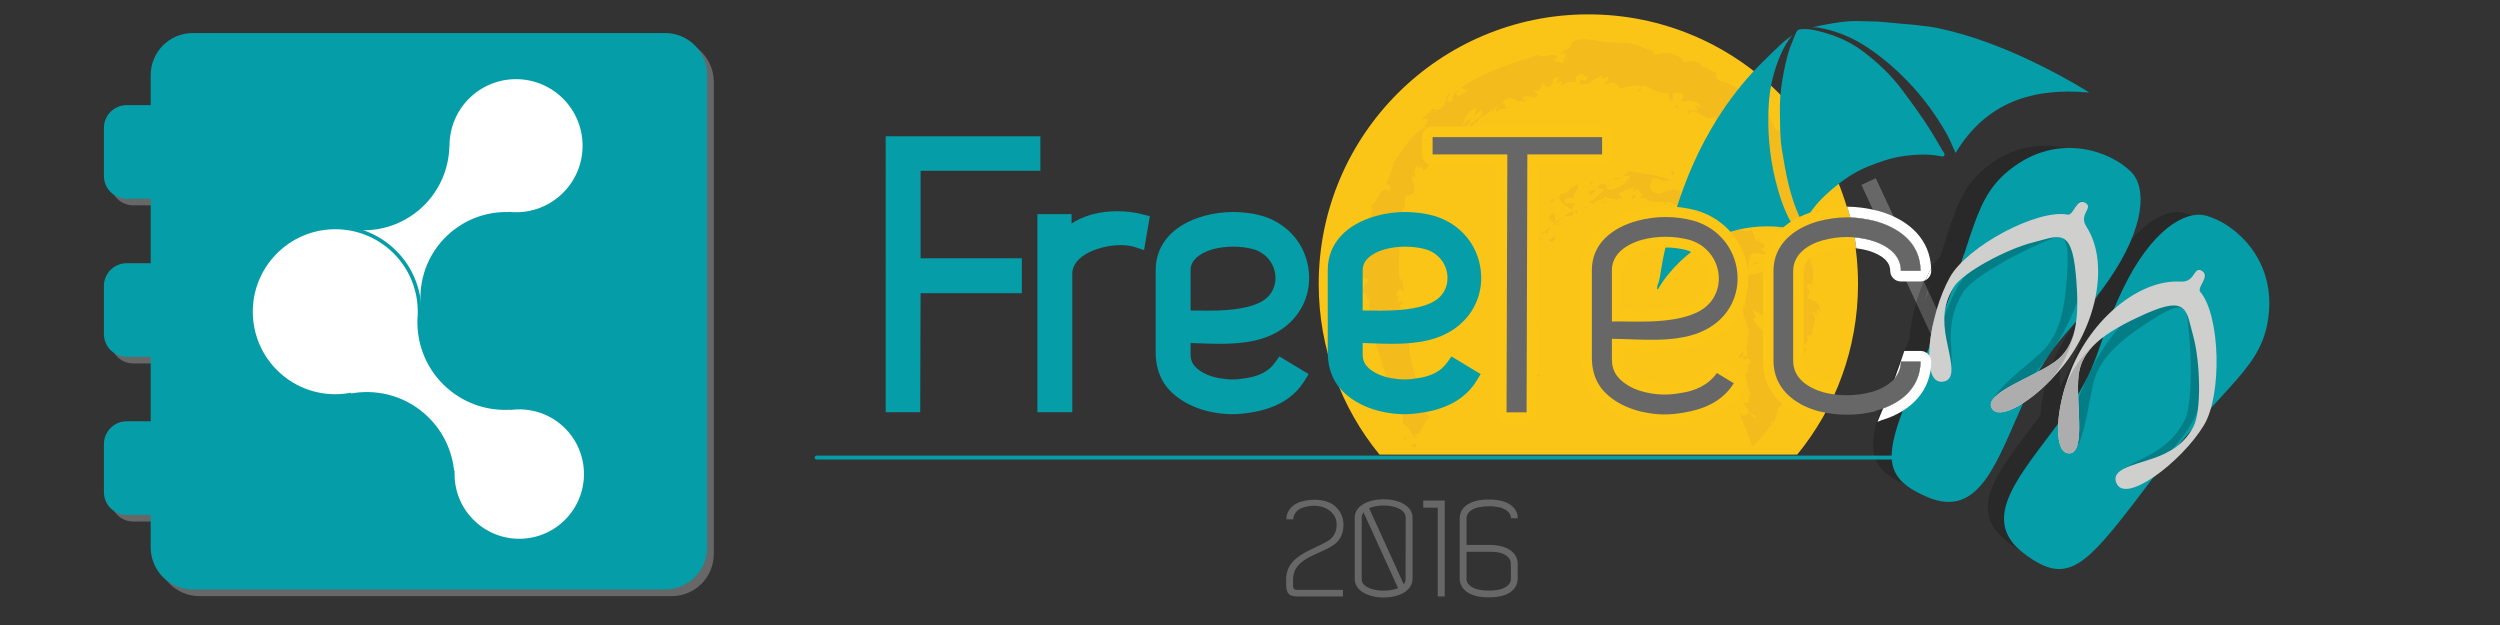 <?xml version="1.0" encoding="utf-8"?>
<!-- Generator: Adobe Illustrator 16.0.0, SVG Export Plug-In . SVG Version: 6.00 Build 0)  -->
<!DOCTYPE svg PUBLIC "-//W3C//DTD SVG 1.1//EN" "http://www.w3.org/Graphics/SVG/1.1/DTD/svg11.dtd">
<svg version="1.1" id="Layer_1" xmlns="http://www.w3.org/2000/svg" xmlns:xlink="http://www.w3.org/1999/xlink" x="0px" y="0px"
	 width="340.16px" height="85.04px" viewBox="0 0 340.16 85.04" enable-background="new 0 0 340.16 85.04" xml:space="preserve">
<rect x="0" y="0" width="340.16" height="85.04" fill="#333333" stroke="none"/>
<g>
	<g>
		<path fill-rule="evenodd" clip-rule="evenodd" fill="#FBC518" d="M244.539,61.852c5.167-6.323,8.27-14.401,8.27-23.206
			c0-20.264-16.427-36.691-36.69-36.691c-20.266,0-36.691,16.427-36.691,36.691c0,8.804,3.102,16.882,8.27,23.206H244.539z"/>
		<g opacity="0.5">
			<path fill="#ECB21F" d="M209.021,51.149c0.105,0.274,0.476-0.08,0.572-0.089C209.264,50.707,208.914,51.226,209.021,51.149z"/>
			<polygon fill="#ECB21F" points="205.936,47.239 206.152,47.258 205.477,46.707 			"/>
			<path fill="#ECB21F" d="M205.081,42.755c-0.435,0.239-0.328,0.666-0.18,1.117c0.083,0.227,0.157,0.461,0.246,0.688
				c0.084,0.228,0.135,0.452,0.103,0.669l-0.163,0.173c0,0,0.186,0.055,0.37,0.11c0.183,0.051,0.366,0.103,0.366,0.103
				c-0.074-0.232-0.172-0.479-0.277-0.732c-0.105-0.252-0.231-0.511-0.296-0.768c-0.078-0.256-0.145-0.508-0.182-0.739
				C205.03,43.144,205.02,42.931,205.081,42.755z"/>
			<path fill="#ECB21F" d="M206.946,40.517c-0.334,0.1-0.255-0.492-0.131,0.491c0.039-0.046,0.061-0.059,0.089-0.085
				C206.904,40.836,206.914,40.717,206.946,40.517z"/>
			<path fill="#ECB21F" d="M206.904,40.923C206.903,41.343,207.197,40.667,206.904,40.923L206.904,40.923z"/>
			<path fill="#ECB21F" d="M206.981,38.96c0,0,0.037,0.151,0.08,0.301c0.054,0.149,0.107,0.3,0.107,0.3
				c0.104-0.041,0.182-0.179,0.252-0.279c0.08-0.099,0.143-0.162,0.19-0.062C207.584,38.656,207.371,38.708,206.981,38.96z"/>
			<path fill="#ECB21F" d="M206.508,38.292l0.052,0.323C206.65,38.581,206.696,38.514,206.508,38.292z"/>
			<path fill="#ECB21F" d="M206.679,39.286c0,0-0.012-0.042-0.028-0.105c-0.014-0.063-0.024-0.145-0.038-0.229
				c-0.026-0.168-0.053-0.337-0.053-0.337c-0.152,0.05-0.424,0.005,0.023,0.305C206.355,38.818,206.543,38.99,206.679,39.286z"/>
			<path fill="#ECB21F" d="M206.501,39.617c-0.229,0.288-0.411,0.708-0.61,0.074c-0.014,0.289,0.012,0.497,0.064,0.629
				c0.063,0.135,0.142,0.191,0.217,0.178c0.08-0.014,0.136-0.1,0.205-0.245C206.441,40.106,206.489,39.895,206.501,39.617z"/>
			<path fill="#ECB21F" d="M204.202,42.559c0,0-0.06,0.129-0.119,0.257c-0.029,0.064-0.057,0.129-0.08,0.178
				s-0.035,0.081-0.035,0.081l0.333,0.409c-0.077-0.1-0.063-0.344-0.025-0.556C204.312,42.717,204.333,42.539,204.202,42.559z"/>
			<path fill="#ECB21F" d="M208.527,35.854c-0.145-0.112-0.519-0.047-0.748-0.106c0,0-0.002,0.029,0.002,0.074
				c0.002,0.045,0.006,0.105,0.01,0.165c0.006,0.117,0.012,0.235,0.012,0.235c0.098-0.074,0.212-0.192,0.331-0.28
				C208.267,35.859,208.401,35.808,208.527,35.854z"/>
			<path fill="#ECB21F" d="M207.779,35.748l0.025-0.708C207.501,35.539,207.582,35.695,207.779,35.748z"/>
			<path fill="#ECB21F" d="M205.624,37.952c0,0,0.092,0.312,0.186,0.622c0.047,0.15,0.093,0.301,0.128,0.414
				c0.04,0.113,0.072,0.187,0.072,0.187s-0.005-0.022-0.019-0.06c-0.014-0.039-0.034-0.094-0.047-0.16
				c-0.031-0.132-0.073-0.31-0.115-0.486c-0.082-0.367-0.164-0.733-0.164-0.733L205.624,37.952z"/>
			<path fill="#ECB21F" d="M209.746,33.882c0,0,0.033,0.128,0.066,0.258c0.031,0.127,0.07,0.255,0.07,0.255
				s-0.014-0.054-0.025-0.132c-0.015-0.079-0.033-0.185-0.051-0.292c-0.034-0.217-0.068-0.434-0.068-0.434L209.746,33.882z"/>
			<path fill="#ECB21F" d="M210.665,32.627c0.094,0.419,0.661,0.13,0.644,0.473c0.054-0.086,0.096-0.18,0.127-0.28
				c0.038-0.094,0.067-0.193,0.091-0.295c0.045-0.204,0.066-0.422,0.09-0.633C211.481,32.249,211.175,32.443,210.665,32.627z"/>
			<path fill="#ECB21F" d="M211.757,31.232c-0.085,0.17-0.113,0.41-0.141,0.661C211.691,31.706,211.738,31.492,211.757,31.232z"/>
			<path fill="#ECB21F" d="M208.437,34.127c0.119,0.015,0.411,0.085,0.697-0.144l-0.555-0.068
				C208.535,33.98,208.485,34.053,208.437,34.127z"/>
			<path fill="#ECB21F" d="M208.561,33.914l0.019,0.001c0.079-0.114,0.145-0.21,0.198-0.286c0.057-0.075,0.104-0.125,0.131-0.157
				c-0.025,0.027-0.063,0.072-0.124,0.141C208.73,33.688,208.655,33.785,208.561,33.914z"/>
			<path fill="#ECB21F" d="M208.4,34.18c0.013-0.021,0.022-0.033,0.036-0.053C208.382,34.121,208.359,34.125,208.4,34.18z"/>
			<path fill="#ECB21F" d="M206.605,36.396c-0.111-0.456-0.048-1.386-0.772-0.784C206.037,36.017,206.447,35.686,206.605,36.396z"/>
			<path fill="#ECB21F" d="M207.685,34.124c0,0-0.128,0.132-0.23,0.282c-0.108,0.145-0.217,0.291-0.217,0.291
				c0.125,0.05,0.354,0.031,0.39,0.267c0,0,0.01-0.21,0.021-0.42C207.65,34.329,207.685,34.124,207.685,34.124z"/>
			<polygon fill="#ECB21F" points="207.737,33.742 207.685,34.124 207.865,33.921 			"/>
			<path fill="#ECB21F" d="M210.591,31.689c0.057-0.36,0.277-0.609,0.522-0.895c-0.354,0.205-0.688,0.463-0.973,0.738
				C210.219,31.686,210.303,31.996,210.591,31.689z"/>
			<path fill="#ECB21F" d="M209.51,32.686c0.003-0.024,0.014-0.048,0.021-0.069C209.468,32.62,209.439,32.639,209.51,32.686z"/>
			<path fill="#ECB21F" d="M214.1,28.649c-0.031-0.013-0.065-0.037-0.098-0.052c0.012,0.028,0.019,0.052,0.032,0.083
				C214.032,28.679,214.1,28.649,214.1,28.649z"/>
			<path fill="#ECB21F" d="M210.024,31.517c-0.27,0.165-0.301,0.387-0.295,0.618c0.11-0.202,0.24-0.408,0.411-0.602
				C210.107,31.467,210.074,31.429,210.024,31.517z"/>
			<path fill="#ECB21F" d="M212.361,30.414c-0.185,0.011-0.37,0.057-0.565,0.111C212.016,30.551,212.397,30.549,212.361,30.414z"/>
			<path fill="#ECB21F" d="M209.704,32.631c-0.004,0.016-0.005,0.032-0.012,0.048C209.84,32.675,209.791,32.65,209.704,32.631z"/>
			<path fill="#ECB21F" d="M209.704,32.631c0.044-0.16,0.029-0.331,0.025-0.496c-0.092,0.164-0.16,0.326-0.199,0.482
				C209.581,32.612,209.646,32.619,209.704,32.631z"/>
			<path fill="#ECB21F" d="M213.693,25.201c0.069,0.227-0.053,0.545-0.304,0.793c-0.252,0.25-0.64,0.416-1.103,0.422
				c-0.493,0.716,0.8,1.735,1.715,2.181c-0.081-0.191-0.182-0.348,0.333-0.927c-0.171-0.053-0.604-0.009-0.951-0.006
				c-0.342,0.01-0.611-0.05-0.443-0.403c0.182-0.191,0.334-0.288,0.458-0.342c0.123-0.055,0.219-0.064,0.307-0.051
				c0.174,0.025,0.318,0.135,0.588,0.135c-0.311-0.162-0.134-0.514,0.089-0.881c0.223-0.363,0.474-0.777,0.201-1.128
				c0,0-0.189,0.163-0.377,0.326c-0.095,0.081-0.187,0.162-0.257,0.222c-0.066,0.066-0.11,0.11-0.11,0.11
				C213.762,25.539,213.983,25.193,213.693,25.201z"/>
			<path fill="#ECB21F" d="M212.849,29.261l-0.199,0.217c0.158-0.061,0.304-0.095,0.49-0.088c0.185,0.007,0.4,0.039,0.673,0.086
				c0.27-0.437,0.27-0.643,0.222-0.795c0,0-0.308,0.171-0.615,0.343c-0.155,0.084-0.31,0.169-0.425,0.233
				c-0.111,0.072-0.186,0.12-0.186,0.12L212.849,29.261z"/>
			<path fill="#ECB21F" d="M211.632,30.261c-0.077-0.268-0.018-0.564-0.013-0.806c0.009-0.236-0.048-0.434-0.4-0.519
				c-0.673,0.607-0.213,0.737-0.468,1.239c0.497-0.501,0.465-0.382,0.431-0.191c-0.036,0.191-0.064,0.445,0.403,0.239
				c-0.148,0.239-0.313,0.412-0.472,0.572c0.228-0.11,0.457-0.202,0.683-0.27c-0.016-0.001-0.028-0.002-0.043-0.005l-0.003,0.005
				l-0.005-0.007c-0.085-0.012-0.125-0.029-0.051-0.042c0-0.008,0.01-0.021,0.016-0.026c-0.039-0.061-0.061-0.125-0.077-0.188
				c0.365-0.172,0.13,0.064,0.077,0.188c0.012,0.021,0.019,0.047,0.035,0.068c0.003,0.001,0.007,0.001,0.008,0.001
				c0,0,0.053-0.067,0.133-0.168c0.08-0.099,0.178-0.244,0.3-0.365c0.231-0.254,0.464-0.509,0.464-0.509
				c-0.137,0.055-0.276,0.14-0.442,0.262c-0.082,0.062-0.174,0.13-0.271,0.215C211.845,30.045,211.744,30.147,211.632,30.261z"/>
			<path fill="#ECB21F" d="M205.156,34.417c0.063-0.022,0.096-0.005,0.131,0.007C205.277,34.309,205.257,34.255,205.156,34.417z"/>
			<path fill="#ECB21F" d="M205.729,33.989c0.012,0.134,0.15,0.309-0.064,0.602c-0.282,0.211-0.22-0.107-0.377-0.167
				c0.004,0.126,0.014,0.344,0.078,0.459c0.068,0.118,0.186,0.128,0.439-0.122l-0.015-0.124c0.448-0.47,1.343-0.823,1.364-0.688
				C206.665,33.862,206.322,33.838,205.729,33.989z"/>
			<path fill="#ECB21F" d="M208.48,31.632c0,0,0.154-0.27,0.308-0.539c0.078-0.137,0.155-0.274,0.214-0.376
				c0.057-0.104,0.101-0.169,0.101-0.169s-0.051,0.007-0.118,0.024c-0.07,0.017-0.162,0.039-0.254,0.061
				c-0.188,0.047-0.376,0.093-0.376,0.093l0.221,0.152C208.03,31.343,208.382,31.438,208.48,31.632z"/>
			<path fill="#ECB21F" d="M214.338,28.813l0.133,0.537c0,0,0.049-0.238,0.096-0.476c0.053-0.243,0.108-0.485,0.108-0.485
				L214.338,28.813z"/>
			<polygon fill="#ECB21F" points="215.604,28.12 215.744,28.568 215.979,28.162 			"/>
			<path fill="#ECB21F" d="M235.443,17.627c0,0-0.085-0.036-0.168-0.073c-0.083-0.037-0.172-0.067-0.172-0.067
				C235.257,17.563,235.354,17.61,235.443,17.627z"/>
			<path fill="#ECB21F" d="M237.109,19.461l0.214-0.1C237.154,19.352,237.053,19.375,237.109,19.461z"/>
			<path fill="#ECB21F" d="M237.333,47.615c-0.456,0.509-1.182,1.038-0.648,1.013l0.523-0.127
				C237.14,48.127,237.218,47.849,237.333,47.615z"/>
			<path fill="#ECB21F" d="M244.45,39.436c-0.057,0.05-0.112,0.101-0.169,0.153c0.166,0.15,0.324,0.292,0.463,0.419
				C244.656,39.835,244.555,39.641,244.45,39.436z"/>
			<path fill="#ECB21F" d="M242.355,38.902c0,0,0.098-0.173,0.188-0.347c0.092-0.174,0.183-0.348,0.183-0.348
				C242.602,38.364,242.486,38.586,242.355,38.902z"/>
			<path fill="#ECB21F" d="M223.289,11.909c0,0-0.123,0.106-0.246,0.212c-0.122,0.112-0.242,0.225-0.242,0.225
				C223.4,12.457,223.188,12.155,223.289,11.909z"/>
			<path fill="#ECB21F" d="M229.853,28.693c0.239,0.392,0.452,0.636,0.672,0.805C230.293,29,230.18,28.39,229.853,28.693z"/>
			<path fill="#ECB21F" d="M240.083,14.548c-0.253-0.121-0.407-0.126-0.483-0.04C239.853,14.634,240.031,14.675,240.083,14.548z"/>
			<path fill="#ECB21F" d="M231.433,30.18c-0.023-0.083-0.059-0.145-0.089-0.223c-0.142-0.056-0.277-0.114-0.41-0.191
				c-0.129-0.08-0.269-0.161-0.409-0.268c0.043,0.093,0.091,0.183,0.146,0.263c0.051,0.087,0.107,0.168,0.176,0.233
				C230.984,30.125,231.168,30.199,231.433,30.18z"/>
			<path fill="#ECB21F" d="M190.872,39.825c-0.02,0.04-0.025,0.086-0.051,0.122C190.892,39.952,190.892,39.899,190.872,39.825z"/>
			<path fill="#ECB21F" d="M190.397,56.558c-0.1-0.135-0.217-0.381-0.324-0.61C190.091,56.075,190.178,56.264,190.397,56.558z"/>
			<path fill="#ECB21F" d="M221.217,26.998C220.921,27.042,221.174,27.052,221.217,26.998L221.217,26.998z"/>
			<path fill="#ECB21F" d="M219.472,25.129c0.063-0.07,0.107-0.152,0.101-0.271C219.562,24.985,219.525,25.071,219.472,25.129z"/>
			<path fill="#ECB21F" d="M235.993,30.31c0.005,0.009,0.012,0.016,0.018,0.026C236.025,30.187,236.021,30.213,235.993,30.31z"/>
			<path fill="#ECB21F" d="M220.75,26.801c0.12,0.053,0.253,0.087,0.397,0.117C221.082,26.877,220.963,26.844,220.75,26.801z"/>
			<path fill="#ECB21F" d="M220.83,27.037c-0.104-0.013-0.187-0.018-0.267-0.023C220.534,27.102,220.572,27.153,220.83,27.037z"/>
			<path fill="#ECB21F" d="M221.636,26.964c-0.172,0.011-0.332-0.012-0.488-0.047c0.061,0.034,0.086,0.063,0.069,0.08
				C221.306,26.988,221.43,26.977,221.636,26.964z"/>
			<path fill="#ECB21F" d="M200.507,15.693c-0.029,0-0.057,0.007-0.09,0.004C200.251,16.072,200.36,15.956,200.507,15.693z"/>
			<path fill="#ECB21F" d="M241.263,57.688c-0.001-0.02-0.011-0.031-0.013-0.051c-0.01,0.018-0.023,0.039-0.032,0.055
				L241.263,57.688z"/>
			<path fill="#ECB21F" d="M237.561,54.813c0.123,0.256,0.165,0.399,0.156,0.518c0.005,0.076-0.026,0.089-0.068,0.09
				c1.107,0.813,2.215,1.625,3.436,2.52c0.044-0.099,0.085-0.166,0.134-0.249c-0.278,0.02-0.553,0.027-0.579,0.125
				c-0.865-0.595-1.73-1.19-2.644-1.858c0.163,0.196,0.341,0.385,0.533,0.563c0,0-0.04-0.122-0.114-0.288
				c-0.037-0.085-0.084-0.176-0.137-0.277c-0.052-0.108-0.111-0.221-0.172-0.329c-0.123-0.219-0.259-0.419-0.366-0.563
				c-0.054-0.071-0.099-0.131-0.13-0.178C237.579,54.839,237.561,54.813,237.561,54.813z"/>
			<path fill="#ECB21F" d="M230.546,14.205c0,0,0.122,0.198,0.242,0.397c0.062,0.096,0.117,0.203,0.157,0.279
				c0.043,0.077,0.069,0.129,0.069,0.129c-0.3,0.029-0.559,0.032-0.77,0.023c-0.21-0.01-0.371-0.031-0.484-0.031
				c-0.226,0.001-0.255,0.096-0.098,0.555c0.22-0.339,0.5-0.425,0.818-0.384c0.312,0.05,0.646,0.244,0.985,0.428
				c0.344,0.178,0.655,0.401,0.971,0.472c0.309,0.077,0.606,0.027,0.872-0.277l0.214,0.602c-0.111-0.107-0.188-0.047-0.295-0.154
				c0.167,0.626,0.49,0.51,0.902,0.378c0.414-0.138,0.891-0.265,1.335,0.277c0.28,0.408,0.332,0.822-0.022,0.729l1.028,0.461
				c0.18,0.252-0.069,0.382-0.255,0.141c0,0,0.078,0.065,0.185,0.169c0.107,0.103,0.253,0.241,0.398,0.379
				c0.144,0.138,0.292,0.274,0.398,0.38c0.102,0.109,0.169,0.182,0.169,0.182l-0.044,0.021c0.334,0.015,0.972,0.184,1.266,0.293
				c0.052,0.479-0.257-0.068-0.359,0.141c0,0,0.055,0.029,0.132,0.076c0.077,0.048,0.182,0.112,0.284,0.175
				c0.211,0.13,0.421,0.259,0.421,0.259c-0.141,0.534-0.886,0.152-1.196-0.364c-0.393,0.807-0.233,0.885,0.092,1.02
				c0.156,0.069,0.364,0.144,0.518,0.339c0.154,0.193,0.279,0.497,0.3,0.975l-0.589-0.57c-0.258,0.46-0.237,0.76-0.168,1.082
				c0.048,0.326,0.173,0.667,0.091,1.155c0.107-0.152,0.221-0.671,0.415-1.114c0.192-0.439,0.443-0.791,0.834-0.471
				c0.007,0.145,0.036,0.3,0.131,0.455c0.047,0.078,0.109,0.156,0.195,0.234c0.079,0.08,0.174,0.162,0.298,0.243
				c-0.258,0.121-0.31,0.276-0.26,0.467c0.047,0.19,0.2,0.413,0.318,0.711l-0.724,0.229c0.425,0.542,0.787,0.361,1.23,0.642
				c0.155,0.763-0.354,1.071-0.792,1.376c0.093,0.591,0.269,0.335,0.483,0.089c0.212-0.244,0.461-0.482,0.716,0.213
				c-0.027,1.072,0.413,1.704,1.062,2.899c-0.158,0.776-0.476-0.062-0.655,0.234l0.688,0.571c0.007,0.162-0.184,0.132-0.28,0.119
				c0.302,0.525,0.759-0.049,1.057,0.82c0.431,0.08,0.176,0.574-0.082,1.162c-0.244,0.589-0.501,1.263-0.007,1.803
				c-0.205,0.277-0.469-0.119-0.76-0.028c0.646,1.497,0.474,1.279,1.285,2.558c0,0-0.127,0.267-0.268,0.53
				c-0.136,0.263-0.273,0.525-0.273,0.525c0.303-0.379,0.611-0.314,0.906-0.032c0.301,0.283,0.58,0.785,0.818,1.26
				c0.294-0.269,0.554-0.503,0.679-0.664l0.296,1.506c-0.142,0.168-0.382-0.006-0.681-0.271c0.057,0.104,0.109,0.204,0.157,0.282
				c-0.33,0.5-0.736,0.183-1.123-0.219c0.161-0.163,0.333-0.324,0.503-0.482c-0.432-0.394-0.918-0.754-1.366-0.709
				c0.081,0.097,0.143,0.28,0.17,0.478c-0.118-0.101-0.225-0.167-0.303-0.129c-0.084,0.042,0.073,0.199,0.25,0.446l-0.866,0.25
				l0.326,0.105c0,0-0.176,0.444-0.353,0.887c-0.086,0.222-0.181,0.44-0.25,0.604c-0.07,0.164-0.116,0.273-0.116,0.273
				c0.677,1.391,1.762,2.752,1.649,4.95c-0.49-0.651-0.964-0.321-1.676-0.504c0.444-0.197,0.436-0.62,0.37-1.11
				c-0.067-0.493-0.217-1.057-0.05-1.577c-0.17,0.545-0.498,0.362-0.593,0.204c0,0,0.093,0.502,0.186,1.004
				c0.082,0.505,0.164,1.012,0.164,1.012c-0.578-0.161-0.521,0.312-0.874,0.741c1.245-0.112,0.464,1.578,0.586,2.426
				c-0.401-0.063-0.726-0.345-0.406-1.24c-0.555,0.401-0.313,0.803-0.048,1.229c0.268,0.424,0.529,0.86,0.017,1.245
				c0.058-0.227,0.153-0.331-0.014-0.477c0.191,0.633-0.512,1.803-0.736,1.39l0.065-0.221c-0.313,0.699-0.716,1.768-1.006,2.68
				c-0.281,0.928-0.466,1.665-0.118,2.058c-0.11-0.069-0.894-0.852-1.028-1.016c0.093,0.204,0.183,0.439,0.261,0.644
				c0.08,0.212,0.152,0.434,0.216,0.668c0.059,0.215,0.106,0.445,0.137,0.691c0.029,0.23,0.03,0.469-0.415,0.084
				c0.146,0.22,0.291,0.439,0.688,0.73c-0.348-0.413-0.707-0.801-1.07-1.187c0.394,0.219,1.147,0.213,1.825,0.32
				c0.675,0.111,1.284,0.333,1.348,1.099c0.223-0.376,0.481-0.844,0.355-1.742c-0.175,0.25-1.367,0.404-1.364,0.027
				c1.143-0.798,0.648-0.577,1.678-1.675c-0.253,0.371-1.509-0.31-1.37-0.92c0.187,0.132,1.333,0.155,1.438,0.413
				c0,0-0.27-0.447-0.539-0.896c-0.271-0.442-0.553-0.876-0.553-0.876c0.188,0.422,1.109,0.221,1.532-0.095
				c-0.276,0.136,0.188-1.389,0.085-1.836c0,0-0.092,0.165-0.185,0.329c-0.094,0.162-0.188,0.324-0.188,0.324
				c0.187-0.896-0.241-1.387-0.699-1.857c-0.229-0.235-0.461-0.468-0.625-0.749c-0.17-0.281-0.276-0.61-0.241-1.044
				c0.265,0.213,1.677,0.592,1.872-0.327c-0.341-0.22-1.155-0.699-1.956-1.281c-0.814-0.586-1.606-1.265-1.921-1.973l0.374-0.309
				c0,0-0.032-0.068-0.08-0.17c-0.052-0.103-0.119-0.238-0.188-0.373c-0.137-0.268-0.274-0.537-0.274-0.537
				c0.543,0.29,1.41,0.889,2.216,1.602c0.412,0.354,0.807,0.733,1.148,1.101c0.344,0.366,0.651,0.72,0.855,1.016
				c0.31-0.691,0.46-0.196,0.404-1.238c0.356-0.384,0.568,0.558,0.596,0.872c0,0,0.046-0.619,0.09-1.238
				c0.026-0.625,0.051-1.249,0.051-1.249c-0.768,0.159-0.965-1.822-1.615-1.647c0,0,0.268,0.637,0.537,1.274
				c0.254,0.641,0.493,1.298,0.493,1.298c-0.394,0.071-0.98-0.286-1.462-0.848c-0.235-0.282-0.475-0.614-0.637-0.978
				c-0.081-0.183-0.15-0.374-0.197-0.57c-0.056-0.195-0.091-0.398-0.101-0.605c0.256-0.466,1.449,0.128,1.709,0.068
				c-0.152-0.096-0.337-0.485-0.463-0.87c-0.127-0.385-0.223-0.77-0.139-0.865c0,0,0.139,0.163,0.275,0.325
				c0.141,0.165,0.275,0.331,0.275,0.331c0.065-0.506-0.271-0.856-0.548-1.226c-0.278-0.375-0.537-0.761-0.298-1.423
				c-0.034-0.396,0.65-1.459,0.183-1.398c-0.675,0.926-3.367,1.74-4.128,1.572c0.005-0.033,0.029-0.177,0.064-0.378
				c0.036-0.206,0.087-0.473,0.122-0.749c0.077-0.552,0.202-1.189,0.313-1.463c0.209-0.414,0.689-0.374,1.173-0.293
				c0.476,0.08,0.938,0.202,1.13-0.176c-0.205,0.053-0.594-0.187-0.738-0.291c0.005-0.46,0.694-0.097,0.231-0.916
				c-0.763,0.184-0.788-1.71-0.796-0.109c-0.309-0.345-0.379-0.57-0.44-0.828c-0.029-0.129-0.057-0.267-0.11-0.429
				c-0.055-0.161-0.15-0.339-0.295-0.561c-0.135,0.278-0.643,0.302-1.181,0.209c-0.527-0.106-1.135-0.284-1.465-0.538
				c0.194-0.085,0.297-0.394,0.339-0.543c-0.06-0.09-0.117-0.177-0.173-0.262c-0.061-0.082-0.12-0.161-0.176-0.238
				c-0.114-0.156-0.221-0.307-0.321-0.455c-0.1-0.15-0.194-0.294-0.288-0.435c-0.092-0.144-0.2-0.267-0.297-0.4
				c-0.202-0.261-0.404-0.52-0.632-0.786c-0.237-0.252-0.517-0.491-0.836-0.749c0.001-0.125-0.12-0.358-0.188-0.571
				c-0.075-0.201-0.091-0.386,0.155-0.432c-0.288-0.018-0.63,0.086-1.07-0.177c-0.484-1.146,1.04,0.546,0.847-0.58
				c-0.159,0.176-0.536,0.123-0.967,0.012c-0.438-0.097-0.949-0.216-1.337-0.259c-0.061,0.376,0.282,0.598,0.753,0.74
				c0.46,0.158,1.029,0.287,1.428,0.365c-0.283,0.413-0.841,0.661-1.492,0.769c-0.163,0.027-0.33,0.042-0.506,0.054
				c-0.18,0.02-0.366,0.032-0.553,0.034c-0.378,0.007-0.758-0.032-1.148-0.095c-1.222-0.241-0.238-0.8-0.492-0.751
				c-0.263-0.131-0.497-0.228-0.715-0.27c-0.22-0.035-0.416-0.038-0.593-0.02c-0.356,0.037-0.636,0.157-0.889,0.267
				c-0.259,0.119-0.498,0.243-0.77,0.255c-0.135,0.008-0.279-0.011-0.44-0.067c-0.081-0.028-0.165-0.064-0.256-0.113
				c-0.092-0.044-0.19-0.089-0.297-0.152c-0.306-0.367-0.276-0.683-0.166-0.964c0.11-0.282,0.299-0.529,0.247-0.769
				c0.548-0.057,0.929,0.154,1.25,0.359c0.321,0.215,0.595,0.41,0.928,0.52c0,0-0.047-0.036-0.114-0.087
				c-0.069-0.055-0.164-0.122-0.262-0.181c-0.194-0.123-0.389-0.246-0.389-0.246c0.188-0.061,0.469-0.103,0.739-0.067
				c0.269,0.042,0.531,0.133,0.688,0.281c-0.118-0.184-0.423-0.381-0.85-0.546c-0.437-0.142-0.981-0.307-1.576-0.423
				c-0.3-0.051-0.607-0.103-0.918-0.156c-0.153-0.024-0.31-0.062-0.465-0.079c-0.155-0.019-0.312-0.036-0.463-0.055
				c-0.306-0.04-0.604-0.087-0.888-0.145c-0.283-0.047-0.553-0.084-0.8-0.149c-0.348,0.22-0.923,0.45-0.631,0.702l0.597-0.099
				c0.278,0.252-0.003,0.435-0.246,0.582c-0.245,0.147-0.456,0.259-0.09,0.373c-0.377,0.171-0.757,0.469-1.167,0.652
				c-0.417,0.174-0.853,0.338-1.39,0.284l-0.338-0.68c0.069,0.204,0.768,0.306,1.026,0.034c-0.194,0.199-0.632,0.026-1.083-0.064
				c-0.446-0.081-0.894-0.039-1.006,0.476c0,0,0.211,0.075,0.425,0.15c0.206,0.077,0.414,0.153,0.414,0.153
				c-0.318,0.275-0.646,0.642-0.988,0.959c-0.336,0.344-0.703,0.594-1.15,0.646c0.311,0.252,0.353,0.232,0.422,0.198
				c0.07-0.029,0.18-0.055,0.597,0.247c-0.206-0.206-0.183-0.348-0.042-0.462c0.14-0.111,0.389-0.207,0.642-0.258
				c0.492-0.121,0.954-0.245,0.406-0.669c0.216,0.197,0.39,0.3,0.552,0.363c0.163,0.071,0.311,0.093,0.463,0.11
				c0.151,0.017,0.309,0.028,0.483,0.077c0.175,0.048,0.366,0.134,0.587,0.329c-0.052-0.236-0.337-0.428,0.378-0.377
				c0.026-0.073,0.093-0.169,0.138-0.227c0.022,0.005,0.029,0.008,0.049,0.014c-0.015-0.009-0.026-0.016-0.041-0.024
				c0.028-0.039,0.029-0.047-0.016-0.009c-0.177-0.087-0.329-0.199-0.401-0.327c0.152-0.284,0.528-0.476,0.921-0.587
				c0.393-0.104,0.797-0.179,1.007-0.326c0.449,0.108-0.193,0.277,0.048,0.529c0,0,0.038-0.026,0.095-0.068
				c0.059-0.036,0.134-0.084,0.212-0.132c0.157-0.096,0.313-0.191,0.313-0.191c0.017,0.268,0.296,0.507,0.432,0.709
				c0.137,0.202,0.131,0.369-0.372,0.493c0,0,0.222,0.02,0.442,0.04c0.11,0.008,0.222,0.018,0.304,0.037
				c0.083,0.015,0.137,0.025,0.137,0.025c0.24,0.188,0.527,0.336,0.813,0.416c0.284,0.083,0.562,0.142,0.802,0.077
				c0.188,0.106,0.48,0.015,0.672-0.045c0.19-0.052,0.276-0.1,0.042,0.042c0,0,0.359,0.031,0.719,0.062
				c0.184,0.016,0.366,0.031,0.502,0.042c0.136,0.017,0.226,0.037,0.226,0.037l-0.035,0.129c0.316,0.154,0.661,0.248,1.025,0.329
				c0.354,0.095,0.706,0.205,1.068,0.328c0.37,0.11,0.686,0.321,0.988,0.564c0.146,0.128,0.294,0.257,0.407,0.429
				c0.111,0.175,0.209,0.367,0.285,0.58c0.111,0.045,0.224,0.09,0.34,0.137c0.116,0.048,0.235,0.105,0.342,0.188
				c0.222,0.16,0.452,0.375,0.679,0.688c0,0-0.058,0.106-0.115,0.212c-0.058,0.108-0.118,0.215-0.118,0.215
				c0.243,0.163,0.449,0.557,0.639,0.898c0.168,0.361,0.342,0.653,0.612,0.616c-0.152,0.295-0.172,0.606-0.089,0.905
				c0.042,0.15,0.109,0.298,0.193,0.446c0.086,0.145,0.164,0.311,0.265,0.465c0.099,0.157,0.206,0.312,0.314,0.466
				c0.111,0.153,0.196,0.323,0.291,0.477c0.177,0.316,0.34,0.606,0.367,0.877l0.575-0.175c0.227,0.705,0.607,1.331,1.072,2.204
				l0.503-0.187c0.307,0.361,0.355,0.917,0.313,1.548c-0.018,0.624-0.126,1.318-0.01,1.98c-0.207-0.069-0.205-0.409-0.115-0.665
				c-0.122,0.22-0.192,0.431-0.225,0.639c-0.041,0.211-0.042,0.418-0.016,0.624c0.024,0.206,0.078,0.409,0.146,0.612
				c0.058,0.207,0.133,0.412,0.209,0.617c0.159,0.409,0.312,0.822,0.37,1.229c0.067,0.404,0.032,0.803-0.192,1.173
				c0.191,0.376,0.124,0.646-0.022,0.903c0-0.035-0.01-0.066-0.024-0.093c-0.008,0.037-0.011,0.094-0.012,0.152
				c-0.099,0.161-0.21,0.325-0.303,0.505c0.135-0.15,0.246-0.295,0.301-0.423c-0.001,0.288,0.056,0.726,0.155,1.162l-0.581,0.146
				c0.006,0.035,0.002,0.063,0.01,0.099c-0.236,0.401,0.247,0.356,0.691,0.162c0.081,0.224,0.177,0.431,0.299,0.598
				c-0.474,0.137-0.422,0.423-0.378,0.729c0.039,0.304,0.063,0.629-0.45,0.806c0.227,0.171,0.242,0.722,0.327,1.277
				c0.074,0.555,0.213,1.118,0.688,1.318c-0.133-0.007-0.217,0.11-0.185-0.125c-0.192,0.467-0.395,0.924-0.197,1.41l-0.754,0.061
				c0,0,0.186,0.309,0.372,0.618c0.179,0.313,0.361,0.626,0.361,0.626c-0.579,0.537-0.89,0.702-1.287-0.022
				c0.102,0.333,0.156,0.598,0.206,0.729l1.569,4.033l1.524-1.765c0.231-0.271,0.414-0.471,0.543-0.636
				c0.11-0.163,0.205-0.297,0.298-0.446c0.101-0.151,0.156-0.311,0.228-0.526c0.032-0.107,0.064-0.229,0.099-0.368
				c0.022-0.137,0.039-0.292,0.056-0.468l0.345,0.326c0.34-0.507,0.183-1.556,0.668-1.658c0.677-0.33,1.33-1.676,1.873-3.238
				c0.56-1.568,1.044-3.355,1.757-4.707c-0.737,0.13-0.51-0.167-0.231-0.544c0.271-0.377,0.599-0.84,0.084-0.995
				c0.354-0.104,0.608-0.479,0.801,0.043c-0.053-1.532,0.89-2.167,0.123-3.317c0.348-0.13,0.437,0.379,0.648,0.252
				c-0.057-0.13-0.225-0.512-0.011-0.644c0.211-0.131,0.245,0.251,0.356,0.509c0.071-0.777-0.152-1.232-0.503-1.514
				c-0.352-0.281-0.832-0.392-1.297-0.489c0.521-0.718,0.474-1.118-0.103-1.701c0.32-0.244,0.675-0.675,0.727,0.273
				c0.048-0.262,0.194-1.068,0.239-1.821c0.026-0.754-0.045-1.45-0.43-1.477c0.191-0.166,0.051-0.741-0.037-0.879
				c0.018-0.592,0.021-0.917,0.028-1.238c0.005-0.322-0.014-0.641-0.093-1.222l-0.101,0.331c-0.943-0.398-0.261-0.946-0.472-1.874
				l0.095,0.017c0.217-1.108,0.082-1.336-0.009-1.553c-0.094-0.221-0.184-0.427-0.001-1.555l-0.539,0.219
				c-0.612,0.012-0.526-0.469-0.386-1.113c0.073-0.323,0.155-0.685,0.159-1.037c0.007-0.352-0.04-0.694-0.241-0.963
				c0,0-0.044,0.131-0.095,0.261s-0.1,0.26-0.1,0.26c-0.278-0.273-0.029-0.829,0.293-1.444c0.33-0.612,0.664-1.273,0.615-1.646
				c0.044-0.188,0.246,0.175,0.397,0.361c0.009-1.033-0.197-1.034-0.476-0.922c-0.276,0.111-0.634,0.313-1-0.308
				c0.257-0.41,1.081-0.082,0.738-1.042c0.032-0.294-0.588-0.815-1.227-1.388c-0.328-0.282-0.654-0.584-0.903-0.913
				c-0.265-0.315-0.452-0.655-0.485-1.039c-0.082,0.422-0.18,0.821-0.739,0.428c-0.16-0.189-0.293-0.45-0.417-0.748
				c-0.123-0.298-0.238-0.637-0.377-0.954c-0.304-0.608-0.682-1.172-1.352-1.145c-0.028-0.147-0.003-0.237,0.047-0.294
				c-0.701-0.382-2.075-1.386-2.755-1.246c0.179-0.484-0.002-0.865-0.353-1.181c-0.344-0.323-0.891-0.528-1.395-0.735
				c-0.506-0.209-1.021-0.342-1.326-0.558c-0.311-0.208-0.435-0.47-0.206-0.856c0,0-0.517-0.258-1.034-0.517
				c-0.13-0.064-0.26-0.128-0.381-0.188c-0.124-0.054-0.239-0.104-0.34-0.146c-0.197-0.087-0.331-0.144-0.331-0.144l0.137-0.14
				c-0.32-0.188-0.603-0.319-0.855-0.406c-0.256-0.078-0.482-0.108-0.687-0.114c-0.406-0.009-0.727,0.093-1.039,0.199
				c-0.267-0.241,0.021-0.308,0.082-0.385c-0.47-0.271-0.843-0.465-1.164-0.61c-0.162-0.072-0.309-0.132-0.451-0.178
				c-0.145-0.039-0.281-0.067-0.418-0.085c-0.276-0.035-0.553-0.029-0.88,0.011c-0.163,0.021-0.338,0.044-0.533,0.086
				c-0.196,0.047-0.412,0.1-0.653,0.159L224.97,6.86c-0.137,0.056-0.379-0.014-0.704-0.149c-0.325-0.133-0.738-0.297-1.208-0.474
				c-0.234-0.083-0.481-0.179-0.742-0.244c-0.261-0.063-0.531-0.118-0.806-0.156c-0.274-0.038-0.554-0.06-0.832-0.057
				c-0.277,0.015-0.554,0.059-0.822,0.13c0.024-0.065,0.074-0.177,0.248-0.251c-0.608,0.147-1.257,0.079-1.919,0.016
				c-0.662-0.081-1.339-0.237-1.974-0.289c-1.267-0.162-2.355-0.019-2.617,1.088c0,0-0.365,0.176-0.717,0.39
				c-0.351,0.203-0.702,0.407-0.702,0.407c0.984-0.111,0.947,0.133,0.784,0.426c-0.165,0.293-0.453,0.635-0.038,0.734
				c-0.353,0.134-0.854,0.069-1.168-0.063c-0.31-0.119-0.433-0.326,0.014-0.478l0.168,0.076c0.089-1.2-2.448,0.207-2.604-0.523
				c-0.929,0.323-1.874,0.578-2.785,0.911l-0.688,0.23l-0.348,0.112l-0.337,0.13c-0.452,0.172-0.902,0.342-1.35,0.512l-0.337,0.127
				l-0.328,0.144l-0.654,0.29c-0.431,0.199-0.876,0.377-1.289,0.599c-0.417,0.219-0.83,0.443-1.238,0.671
				c-0.203,0.115-0.409,0.227-0.605,0.349l-0.575,0.384l0.829,0.477l-1.061,0.683c-0.389,0.025-0.767-0.292,0.005-0.789
				c-0.338-0.063-0.596,0.243-0.751,0.582c-0.16,0.334-0.197,0.726-0.152,0.806c-0.798,0.402-0.822,0.1-0.689-0.271
				c0.128-0.37,0.411-0.807,0.187-0.646l-0.549,0.514l0.193-0.025c-0.258,0.655-0.066,0.977-0.942,1.619
				c-0.635,0.334-0.616-0.167-0.847-0.006c-0.037-0.048-0.128-0.006-0.336,0.269c0,0-0.321,0.264-0.642,0.527
				c-0.16,0.133-0.32,0.265-0.441,0.365c-0.113,0.108-0.188,0.181-0.188,0.181s0.232-0.003,0.472,0.008
				c0.24,0.014,0.479,0.027,0.479,0.027c-0.159,0.355-0.42,0.632-0.523,0.808c-0.105,0.177-0.041,0.254,0.487,0.26
				c-0.396-0.016-0.877,0.234-1.386,0.625c-0.126,0.098-0.257,0.203-0.386,0.316c-0.125,0.116-0.24,0.249-0.362,0.381
				c-0.239,0.267-0.479,0.553-0.71,0.84c-0.48,0.559-0.839,1.198-1.168,1.677c-0.164,0.243-0.31,0.453-0.437,0.614
				c-0.131,0.16-0.219,0.287-0.303,0.335c-0.036,0.574-0.172,1.07-0.381,1.557c-0.112,0.239-0.206,0.495-0.327,0.75
				c-0.118,0.256-0.249,0.518-0.39,0.792c0.257-0.224,1.029-0.064,0.521,0.831c-0.324-0.235-0.588-0.267-0.793-0.158
				c-0.205,0.108-0.37,0.35-0.535,0.634c-0.163,0.285-0.329,0.613-0.54,0.901c-0.205,0.289-0.428,0.548-0.766,0.682
				c0.47-0.273,0.307,0.486,0.203,1.192c-0.084,0.713-0.069,1.37,0.57,0.896c-0.299,0.834-0.591-0.074-1.093,0.521
				c0.026,0.278,0.012,0.556,0.005,0.837s-0.034,0.565-0.073,0.853c-0.041,0.289-0.096,0.579-0.161,0.875
				c-0.054,0.296-0.11,0.597-0.166,0.902c-0.061,0.306-0.12,0.617-0.18,0.931c-0.064,0.315-0.089,0.632-0.124,0.954
				c-0.065,0.645-0.101,1.305-0.006,1.958c0.209,0.03,0.509-0.414,0.844,0.127c0,0-0.245,0.355-0.491,0.71
				c-0.122,0.18-0.241,0.362-0.324,0.498c-0.085,0.137-0.143,0.229-0.143,0.229c0.149,0.513,1.241,0.358,0.611,1.363
				c0.161-0.152,0.405-0.375,0.503-0.045c-0.211,2.562,0.542,5.072,1.35,7.486c0.817,2.431,1.671,4.793,1.844,7.508
				c0.087-0.795,0.313-0.39,0.54,0.084c-0.052-0.352,0.472-0.207,0.702-0.385c0,0,0.008,0.141,0.021,0.351
				c0.018,0.21,0.041,0.49,0.063,0.77c0.045,0.563,0.11,1.126,0.11,1.126c0.434,0,0.704,0.497,0.965,0.978
				c0.266,0.479,0.526,0.944,0.908,0.856l-0.441-0.523c0.599,0.181,0.881-0.335,1.154-0.927c0.272-0.595,0.553-1.272,1.086-1.476
				c-0.661-0.188-0.612-0.914-0.613-1.675c-0.007-0.38-0.025-0.769-0.16-1.114c-0.138-0.346-0.396-0.646-0.872-0.861
				c0.082-0.401,0.448,0.124,0.62-0.146c-0.596-0.164-0.88-0.563-0.988-1.453l0.147,0.049c-0.497-1.109-0.696-1.965-0.838-2.865
				c-0.078-0.449-0.119-0.916-0.183-1.432c-0.071-0.515-0.12-1.088-0.213-1.754l-0.495,0.33c-0.077-0.58,0.07-0.74,0.15-1.035
				c-0.485-0.228-0.412,0.173-0.34,0.583c0.083,0.406,0.159,0.827-0.372,0.649c0.442-0.52,0.219-1.514,0.04-2.489
				c-0.078-0.488-0.15-0.97-0.128-1.373c0.034-0.404,0.166-0.728,0.47-0.899c-0.115-0.865-0.607,0.346-0.724-0.529l0.314-0.273
				l-0.471-0.169c0.021-0.586,0.431-0.914,0.726-0.959c-0.022,0.141,0.119,0.381,0.158,0.524c0.178-0.385,0.074-0.89-0.013-1.337
				c-0.09-0.446-0.213-0.835-0.15-0.963l-0.18,0.833c-0.103-0.581-0.188-1.205-0.178-1.836c0-0.316-0.001-0.638-0.005-0.96
				c0.011-0.321,0.04-0.642,0.057-0.962c0.022-0.32,0.021-0.643,0.051-0.958c0.029-0.315,0.05-0.629,0.059-0.939
				c-0.001-0.628,0.046-1.223-0.025-1.819l-0.292,0.114c-0.038-0.456-0.019-0.769,0.056-1.001c0.067-0.235,0.158-0.398,0.259-0.563
				s0.21-0.332,0.311-0.576c0.1-0.245,0.236-0.55,0.34-1.019l0.035,0.087c-0.114-0.445-0.087-0.993,0.178-1.455
				c0.089,0.556,0.924-0.573,0.978,0.135c0.069-0.469,0.104-0.772,0.112-0.981c0.017-0.207,0.01-0.317-0.025-0.422
				c-0.069-0.209-0.231-0.365-0.349-1.166L192.611,24c-0.141-0.583-0.286-0.718,0.172-1.606c-0.071,0.443,0.158,0.401,0.391,0.385
				c0.231-0.019,0.465-0.01,0.43,0.489c0.483-0.274,0.743-0.605,0.964-0.916c0.219-0.31,0.343-0.636,0.459-0.93
				c0.116-0.292,0.216-0.563,0.409-0.729c0.197-0.162,0.466-0.237,0.879-0.161c-0.132-0.746-0.548-0.552-0.926-0.226
				c-0.094,0.081-0.186,0.168-0.266,0.252c-0.073,0.089-0.14,0.17-0.191,0.233c-0.105,0.125-0.162,0.17-0.13,0.026
				c-0.289,0.044-0.345-0.25-0.259-0.619c0.092-0.363,0.362-0.768,0.63-0.969c0.242-0.234,0.719-0.173,1.261-0.191
				c0.558-0.006,1.205-0.063,1.787-0.609c-0.123,0.103-0.069,0.179-0.19,0.281c0.326-0.082,0.467-0.358,0.654-0.625
				c0.198-0.259,0.432-0.513,0.883-0.547c-0.116-0.843,0.796-0.572,0.331-1.399l-1.074,1.119c0.265-0.363,0.39-0.889,0.639-1.389
				c0.253-0.493,0.656-0.929,1.398-1.131c0.015,0.222-0.194,0.672-0.354,0.954c0.501-0.013,0.558-0.614,1.073-0.628
				c0.208,0.427-0.138,0.732-0.582,1.071c-0.222,0.169-0.469,0.348-0.679,0.552c-0.202,0.217-0.368,0.461-0.438,0.743
				c0.296,0.025,0.521-0.387,0.729-0.643c0.207-0.258,0.367-0.388,0.478,0.156c-0.11-0.711,0.249-0.914,0.668-1.112
				c0.416-0.211,0.919-0.361,1.129-1.078l0.233,0.517c0.099-0.166,0.271-0.584,0.553-0.743l-0.118,0.932
				c0.105-0.25,0.269-0.402,0.458-0.501c0.192-0.097,0.419-0.123,0.643-0.149c0.451-0.05,0.904-0.06,1.19-0.41
				c-1.525,0.851-0.659-0.412-1.518-0.412c0.396-0.429,0.715-0.605,0.99-0.644c0.277-0.038,0.521,0.08,0.771,0.196
				c0.25,0.119,0.512,0.25,0.837,0.272c0.327,0.027,0.707-0.077,1.237-0.346c-0.134,0.099-0.449,0.121-0.682,0.093
				c-0.232-0.031-0.392-0.144-0.212-0.372c0.47-0.084,1.121-0.093,1.48,0.076c0.708-0.35,0.608-0.454,0.385-0.56
				c-0.222-0.098-0.567-0.177-0.308-0.467c0.746,0.452,0.651-0.513,1.274-0.956l0.175,0.544c0.462-0.065,0.705-0.146,0.833-0.272
				c0.129-0.124,0.145-0.28,0.155-0.432c0.021-0.303,0.03-0.593,0.901-0.595c0,0-0.126,0.238-0.252,0.477
				c-0.121,0.236-0.242,0.474-0.242,0.474s0.194-0.105,0.391-0.209c0.099-0.052,0.196-0.104,0.271-0.144
				c0.075-0.034,0.125-0.057,0.125-0.057l-0.028,0.67c0.397-0.327,0.68-0.472,0.975-0.537c0.295-0.064,0.602-0.059,1.063-0.019
				c-0.271-0.371-0.038-1.041,0.788-1.172c0.3,0.13,0.233,0.276,0.24,0.36c0.005,0.08,0.08,0.103,0.653,0.022
				c-0.235,0.378-0.459,0.829-1.012,0.383c-0.027,0.192-0.207,0.39-0.232,0.579c0.314,0.163,0.671,0.111,1.009,0.071
				c0.336-0.051,0.648-0.151,0.851-0.169c-0.157-0.01-0.345-0.027-0.446-0.101c0,0,0.397-0.228,0.793-0.456
				c0.403-0.211,0.82-0.41,0.82-0.41c0.264,0.211,0.056,0.386-0.143,0.558c0.33-0.063,0.56-0.338,1.058-0.381
				c-0.137,0.457-0.12,0.94-0.787,1.167c0,0,0.094-0.033,0.234-0.083c0.143-0.047,0.334-0.124,0.526-0.18
				c0.389-0.109,0.777-0.22,0.777-0.22c0.096,0.208,0.745,0.59,0.535,0.751c0.401,0.177,0.924,0.012,1.502-0.145
				c0.567-0.115,1.198-0.238,1.712,0.061c0.076-0.076,0.207-0.134,0.459-0.145c0.254,0.085,0.494,0.196,0.73,0.31
				c0.233,0.129,0.462,0.26,0.701,0.369c0.239,0.114,0.495,0.186,0.768,0.251c0.275,0.061,0.578,0.079,0.932,0.034
				c0,0,0.095,0.254,0.189,0.509c0.084,0.261,0.169,0.523,0.169,0.523c0.477,0.096,0.363-0.235,0.32-0.555
				c-0.041-0.319-0.012-0.624,0.827-0.446c0.302,0.049,0.459,0.138,0.527,0.237c0.069,0.098,0.053,0.206,0.008,0.318
				c-0.089,0.223-0.287,0.462-0.155,0.655c0.174-0.033,0.384-0.078,0.615-0.11c0.232-0.033,0.482-0.051,0.726-0.013
				c0.485,0.07,0.996,0.269,1.268,0.859c-0.192-0.027-0.328-0.108-0.46-0.19C230.834,14.345,230.706,14.258,230.546,14.205z
				 M239.359,22.332c-0.201-0.154-0.761-0.349-0.56-0.665C239.494,21.555,239.355,21.893,239.359,22.332z M243.178,41.32
				c-0.169-0.213-0.048-0.498,0.2-0.813C243.4,40.755,243.354,41.03,243.178,41.32z M224.565,26.739
				c0.011-0.009,0.019-0.014,0.028-0.024C225.051,27.005,224.891,26.894,224.565,26.739z M223.558,26.344
				c-0.114,0.073-0.114,0.153-0.077,0.235c0.087-0.148,0.323-0.12,0.583-0.039C224.011,26.384,223.887,26.249,223.558,26.344z
				 M195.048,15.104l0.29-0.059C195.015,15.555,195.037,15.336,195.048,15.104z"/>
			<path fill="#ECB21F" d="M242.597,38.969c0.102-0.066,0.21-0.079,0.318-0.089C242.827,38.773,242.716,38.765,242.597,38.969z"/>
			<path fill="#ECB21F" d="M223.381,11.831c-0.011-0.007-0.024-0.008-0.036-0.014c-0.025,0.028-0.043,0.06-0.056,0.092
				L223.381,11.831z"/>
			<path fill="#ECB21F" d="M240.519,33.707c0.039,0.289-0.001,0.472-0.07,0.607C240.582,34.279,240.66,34.115,240.519,33.707z"/>
			<path fill="#ECB21F" d="M218.215,27.724c0,0,0.146-0.076,0.293-0.153c0.075-0.039,0.149-0.078,0.203-0.107
				c0.058-0.031,0.096-0.043,0.096-0.043c-0.3,0.098-0.435,0.012-0.613-0.039C218.241,27.508,218.407,27.665,218.215,27.724z"/>
			<path fill="#ECB21F" d="M211.137,27.137c-0.053,0.125-0.193,0.15-0.244,0.274l0.18,0.197
				C211.452,27.313,211.611,26.933,211.137,27.137z"/>
			<path fill="#ECB21F" d="M217.095,26.049c-0.191-0.442-0.586-0.134-1.04,0.114c0.029-0.012,0.056-0.024,0.085-0.029
				C216.23,26.814,216.65,26.437,217.095,26.049z"/>
			<path fill="#ECB21F" d="M215.949,26.216c-0.145,0.066-0.288,0.143-0.438,0.184C215.561,26.68,215.701,26.362,215.949,26.216z"/>
			<path fill="#ECB21F" d="M222.208,26.586c-0.22-0.119-0.141,0.618-0.262,0.425c-0.119,0.313,0.232,0.107,0.482-0.103
				C222.679,26.71,222.821,26.444,222.208,26.586z"/>
			<path fill="#ECB21F" d="M216.218,24.676l0.365,0.502c0,0,0.036-0.139,0.071-0.278c0.036-0.141,0.078-0.274,0.078-0.274
				s-0.033,0.001-0.081,0.004c-0.048,0.005-0.113,0.011-0.176,0.018C216.347,24.662,216.218,24.676,216.218,24.676z"/>
			<path fill="#ECB21F" d="M220.514,24.255l-0.878-0.081c0.026,0.101-0.076,0.16-0.2,0.231
				C219.963,24.358,220.55,24.434,220.514,24.255z"/>
			<path fill="#ECB21F" d="M219.436,24.406c-0.273,0.038-0.531,0.096-0.664,0.217C218.915,24.592,219.226,24.517,219.436,24.406z"/>
			<path fill="#ECB21F" d="M217.331,24.169l0.285,0.055c0,0,0.153-0.028,0.307-0.057c0.076-0.016,0.153-0.026,0.213-0.031
				c0.058-0.006,0.097-0.011,0.097-0.011C218.229,24.105,217.331,24.169,217.331,24.169z"/>
			<path fill="#ECB21F" d="M229.477,25.96c0,0,0.058,0.012,0.146,0.032c0.088,0.02,0.199,0.06,0.312,0.094
				c0.228,0.072,0.453,0.143,0.453,0.143c0.182-0.135,0.008-0.366-0.343-0.46C229.784,25.779,229.425,25.728,229.477,25.96z"/>
			<path fill="#ECB21F" d="M227.272,23.414c0.228,0.204,0.206,0.336,0.295,0.57l0.247-0.694L227.272,23.414z"/>
			<path fill="#ECB21F" d="M230.123,24.282c0.179-0.177,1.615,0.146,0.4-0.417C230.335,24.005,229.32,23.761,230.123,24.282z"/>
			<polygon fill="#ECB21F" points="239.184,35.89 239.091,35.659 237.962,36.088 			"/>
			<path fill="#ECB21F" d="M243.43,48.821c0.363-1.201-0.723-0.326-0.316-1.403c-0.274-0.292-0.326,0.881-0.562,0.577
				C242.813,48.731,242.613,49.106,243.43,48.821z"/>
			<path fill="#ECB21F" d="M242.552,47.995c-0.043-0.118-0.097-0.242-0.17-0.377C242.449,47.83,242.503,47.932,242.552,47.995z"/>
			<polygon fill="#ECB21F" points="191.073,59.37 191.225,60.179 191.338,59.54 			"/>
			<path fill="#ECB21F" d="M192.578,60.244l-0.572,0.547c0,0,0.848,0.063,0.857,0.078C192.719,60.701,192.496,60.45,192.578,60.244z
				"/>
			<path fill="#ECB21F" d="M238.678,24.498l0.19-0.03c0.149-0.156,0.107-0.287,0.026-0.549L238.678,24.498z"/>
			<polygon fill="#ECB21F" points="234.336,17.636 234.436,17.746 234.689,17.04 			"/>
			<path fill="#ECB21F" d="M227.904,14.537c0.246,0.145,0.614,0.157,0.863,0.308C228.156,14.688,228.188,13.708,227.904,14.537z"/>
		</g>
	</g>
	<g>
		<path fill-rule="evenodd" clip-rule="evenodd" fill="#049DA8" d="M243.921,4.77c-0.663,0.699-1.207,1.696-1.617,2.626
			c-0.989,2.237-1.521,4.563-1.651,6.98c-0.184,3.396,0.096,6.774,0.906,10.074c0.498,2.031,1.133,4.042,2.178,5.886
			c0.101,0.183,0.292,0.414,0.162,0.616c-0.138,0.216-0.417,0.088-0.623,0.057c-2.636-0.392-5.234-0.253-7.795,0.517
			c-2.635,0.791-4.914,2.157-6.895,4.073c-1.146,1.111-2.155,2.306-2.952,3.686c-0.031,0.052-0.111,0.073-0.168,0.106
			c0.014-0.176,0.025-0.356,0.04-0.535c0.344-0.777,0.419-1.625,0.555-2.442c0.449-2.728,1.204-5.372,2.031-8.003
			c1.349-4.29,3.143-8.384,5.537-12.197c1.646-2.623,3.535-5.068,5.709-7.282c1.029-1.048,2.091-2.066,3.161-3.073
			C242.87,5.51,243.513,5.076,243.921,4.77L243.921,4.77L243.921,4.77z"/>
		<path fill-rule="evenodd" clip-rule="evenodd" fill="#049DA8" d="M260.041,3.334c1.243,0.121,2.787,0.306,3.646,0.491
			c4.407,0.94,8.583,2.522,12.64,4.444c2.54,1.203,5.012,2.533,7.418,3.987c0.129,0.079,0.254,0.166,0.513,0.337
			c-7.68-0.7-14.008,1.302-18.171,8.217c-0.435-0.885-0.745-1.783-1.216-2.606c-1.51-2.646-3.295-5.071-5.425-7.263
			c-1.609-1.655-3.359-3.139-5.262-4.423c-2.082-1.407-4.38-2.367-6.88-2.778c-0.126-0.021,0.129-0.005,0,0
			c-0.13,0.004-0.338-0.049-0.784-0.016c1.914-0.404,3.824-0.808,5.787-0.862c0.568-0.015,2.149,0.058,3.127,0.072
			C257.801,3.11,257.676,3.16,260.041,3.334z"/>
		<path fill-rule="evenodd" clip-rule="evenodd" fill="#049DA8" d="M244.127,5.029C244.167,5.01,244.109,5.066,244.127,5.029
			c0.18-0.374,0.292-0.968,0.763-1.036c0.723-0.103,1.475-0.012,2.195,0.151c2.355,0.528,4.567,1.446,6.48,2.905
			c1.947,1.483,3.735,3.155,5.216,5.147c1.383,1.861,2.765,3.719,3.984,5.691c0.525,0.852,1.029,1.721,1.525,2.59
			c0.128,0.219,0.422,0.459,0.235,0.71c-0.141,0.192-0.465,0.058-0.7,0.019c-1.615-0.266-3.229-0.193-4.84,0.03
			c-1.692,0.236-3.284,0.803-4.858,1.434c-1.783,0.715-3.346,1.811-4.784,3.021c-1.301,1.096-2.531,2.323-3.396,3.836
			c-0.168,0.29-0.348,0.728-0.641,0.697c-0.284-0.031-0.363-0.508-0.5-0.809c-1.304-2.873-1.848-5.95-2.351-9.027
			c-0.27-1.645-0.241-3.324-0.274-4.988c-0.042-1.968,0.165-3.918,0.573-5.836c0.267-1.256,0.535-2.521,1.051-3.712
			C243.913,5.607,244.008,5.334,244.127,5.029L244.127,5.029z"/>
		
			<rect x="259.618" y="23.273" transform="matrix(0.907 -0.422 0.422 0.907 7.974 113.608)" fill-rule="evenodd" clip-rule="evenodd" fill="#676767" width="2.16" height="31.024"/>
	</g>
	<g>
		<path opacity="0.8" fill-rule="evenodd" clip-rule="evenodd" fill="#D3D4D5" d="M295.635,54.619
			c-0.148-0.085-0.324-0.146-0.552-0.155c-0.914-0.031-1.555,0.718-1.433,1.797c0.016,0.166,0.033,0.327,0.058,0.48
			C294.385,55.983,295.025,55.279,295.635,54.619z"/>
		<path opacity="0.8" fill-rule="evenodd" clip-rule="evenodd" fill="#D3D4D5" d="M281.901,65.638
			c-0.601-1.746,2.082-2.281,4.847-3.202c2.614-0.873,4.479-2.094,5.682-4.387c0.144-0.273,0.265-0.617,0.367-1.026
			c-0.161,1.25-0.564,2.182-3.213,5.839C286.301,65.848,282.622,67.73,281.901,65.638L281.901,65.638z M293.154,54.332
			L293.154,54.332L293.154,54.332L293.154,54.332z"/>
		<g>
			<path opacity="0.8" fill-rule="evenodd" clip-rule="evenodd" fill="#D3D4D5" d="M267.257,34.556
				c0.153,0.086,0.295,0.212,0.41,0.403c0.475,0.777,0.14,1.709-0.858,2.132c-0.15,0.067-0.302,0.131-0.445,0.185
				C266.688,36.312,266.983,35.412,267.257,34.556z"/>
			<path opacity="0.8" fill-rule="evenodd" clip-rule="evenodd" fill="#D3D4D5" d="M264.428,51.931
				c1.818-0.334,0.962-2.935,0.401-5.791c-0.523-2.708-0.382-4.932,1.021-7.105c0.168-0.26,0.411-0.533,0.714-0.826
				c-1.002,0.758-1.619,1.563-3.504,5.673C262.082,48.208,262.255,52.334,264.428,51.931L264.428,51.931z M268.729,36.575
				l0.006-0.003L268.729,36.575L268.729,36.575z"/>
			<g>
				<path opacity="0.2" fill-rule="evenodd" clip-rule="evenodd" fill="#010101" d="M279.261,49.45
					c-0.292,0.744-0.543,1.488-0.761,2.218v0.004c-0.013,0.047-0.024,0.095-0.04,0.142c-0.099,0.353-0.192,0.703-0.272,1.047
					c-0.013,0.052-0.025,0.112-0.042,0.164c-0.021,0.093-0.038,0.184-0.058,0.273c-0.018,0.063-0.031,0.13-0.044,0.196
					c-0.019,0.087-0.037,0.174-0.054,0.257c-0.011,0.069-0.029,0.133-0.04,0.197c-0.015,0.086-0.025,0.171-0.046,0.258
					c-0.009,0.063-0.022,0.126-0.034,0.192c-0.015,0.083-0.026,0.167-0.039,0.251c-0.011,0.063-0.016,0.129-0.026,0.191
					c-0.012,0.08-0.027,0.161-0.038,0.241c-0.005,0.065-0.016,0.126-0.024,0.186c-0.019,0.147-0.027,0.291-0.044,0.435
					c-0.005,0.064-0.017,0.129-0.017,0.193c-0.013,0.069-0.013,0.138-0.02,0.207c-0.006,0.065-0.006,0.132-0.013,0.196
					c0,0.068-0.005,0.134-0.008,0.2c0,0,0,0.004-0.004,0.004c-0.049,0.066-0.1,0.138-0.153,0.204l0,0
					c-1.006,1.359-2.02,2.659-2.946,3.91l0,0c-0.007,0.013-0.013,0.018-0.02,0.029c-0.148,0.2-0.3,0.405-0.448,0.607
					c0,0.009-0.005,0.021-0.013,0.023c-0.149,0.211-0.3,0.418-0.443,0.622c-0.005,0.003-0.009,0.01-0.012,0.015
					c-0.146,0.206-0.291,0.414-0.43,0.622l0,0c-1.543,2.266-2.633,4.361-2.703,6.307l0.005,0.002
					c-0.008,0.11-0.008,0.213-0.005,0.324c0,0,0,0-0.003,0.001l0,0c0.036,1.646,0.834,3.177,2.738,4.611
					c6.238,4.678,8.453,1.792,17.417-9.995c0.232-0.152,0.464-0.315,0.696-0.489c0,0,0,0,0,0.004
					c2.272-1.658,4.646-4.083,6.019-6.353c0.376-0.621,0.682-1.392,0.93-2.282c0.1-0.11,0.195-0.216,0.299-0.325
					c0.046-0.051,0.092-0.099,0.143-0.149c0.101-0.114,0.206-0.223,0.307-0.329c2.751-2.967,4.718-5.024,5.844-7.496
					c0.014-0.022,0.024-0.049,0.035-0.067c0.059-0.128,0.111-0.262,0.166-0.39c0.007-0.011,0.007-0.018,0.013-0.025
					c0.053-0.133,0.101-0.265,0.155-0.396c0-0.013,0.006-0.021,0.008-0.035c0.054-0.138,0.1-0.281,0.142-0.422
					c0.005-0.009,0.008-0.016,0.01-0.025c0.095-0.298,0.173-0.598,0.25-0.913c-0.002-0.002,0-0.007-0.002-0.012
					c0.157-0.664,0.257-1.376,0.319-2.143c0.055-0.672,0.049-1.324,0.004-1.945l0,0c-0.004-0.003,0-0.007,0-0.007
					c0-0.031-0.006-0.06-0.011-0.091c-0.012-0.161-0.024-0.32-0.044-0.487c-0.01-0.066-0.017-0.132-0.029-0.208
					c-0.016-0.118-0.031-0.232-0.054-0.353c-0.011-0.077-0.023-0.149-0.039-0.225c-0.024-0.111-0.043-0.218-0.063-0.327
					c-0.015-0.078-0.035-0.15-0.051-0.226c-0.029-0.107-0.056-0.215-0.082-0.322c-0.021-0.066-0.035-0.141-0.056-0.209
					c-0.035-0.128-0.073-0.252-0.109-0.371c-0.027-0.094-0.062-0.184-0.09-0.272c-0.04-0.121-0.082-0.235-0.124-0.349
					c-0.027-0.075-0.061-0.152-0.089-0.228c-0.027-0.062-0.046-0.124-0.075-0.183v0.003c-1.617-3.876-4.998-6.355-7.698-7.133
					c-0.457-0.129-0.953-0.173-1.483-0.124l0,0c-0.089,0.011-0.182,0.023-0.269,0.034c-0.028,0.007-0.056,0.013-0.087,0.019
					c-0.084,0.009-0.168,0.031-0.25,0.045c-0.016,0.003-0.029,0.006-0.04,0.008c-0.091,0.023-0.185,0.046-0.281,0.07
					c-0.024,0.012-0.054,0.021-0.082,0.028c-0.092,0.029-0.183,0.057-0.272,0.089c-0.017,0.007-0.031,0.009-0.051,0.017
					c-0.085,0.034-0.181,0.064-0.271,0.104c-0.031,0.012-0.059,0.025-0.094,0.038c-0.091,0.044-0.184,0.08-0.277,0.126
					c-0.024,0.011-0.047,0.024-0.068,0.034c-0.082,0.042-0.167,0.083-0.253,0.129c-0.036,0.018-0.071,0.037-0.106,0.057
					c-0.094,0.05-0.182,0.103-0.272,0.158c-0.038,0.018-0.064,0.038-0.098,0.059c-0.078,0.046-0.153,0.095-0.231,0.144
					c-0.042,0.026-0.082,0.052-0.122,0.078c-0.088,0.062-0.179,0.124-0.27,0.194c-0.037,0.025-0.077,0.056-0.117,0.084
					c-0.052,0.033-0.094,0.067-0.143,0.103c0.005,0,0.005,0,0.002,0.003c-0.831,0.632-1.68,1.452-2.519,2.483
					c0,0,0-0.005-0.002-0.005c-0.022,0.027-0.049,0.062-0.072,0.093c-0.097,0.121-0.2,0.249-0.298,0.376
					c-0.042,0.05-0.08,0.098-0.122,0.155c-0.101,0.135-0.199,0.272-0.304,0.413c-0.022,0.033-0.049,0.07-0.078,0.103l0.004-0.002
					c-0.798,1.112-1.582,2.417-2.337,3.913l0,0c-0.097,0.191-0.191,0.384-0.285,0.582c-0.102,0.216-0.202,0.421-0.297,0.628
					c-0.004,0.012-0.016,0.026-0.019,0.038c-0.09,0.202-0.183,0.397-0.27,0.592c-0.007,0.011-0.01,0.026-0.019,0.039
					c-0.088,0.195-0.172,0.386-0.256,0.578c-0.003,0.003-0.006,0.009-0.008,0.015c-0.082,0.193-0.162,0.384-0.246,0.569l0,0l0,0
					c-0.035,0.099-0.075,0.189-0.115,0.279C282.573,43.432,280.524,46.26,279.261,49.45z M283.586,45.046
					c-0.542,1.575-1.006,2.979-1.687,4.512c-0.15,0.303-0.293,0.604-0.43,0.914c-0.169,0.339-0.354,0.689-0.548,1.054
					c-0.005,0.01-0.009,0.018-0.018,0.031c-0.05,0.086-0.096,0.173-0.149,0.263c-0.004,0.013-0.017,0.029-0.022,0.048
					c-0.053,0.084-0.104,0.175-0.151,0.266c-0.013,0.014-0.017,0.024-0.023,0.033c-0.063,0.104-0.121,0.207-0.184,0.313l0,0
					c-0.028,0.049-0.06,0.098-0.087,0.147c-0.037-0.907-0.044-1.771,0.029-2.491c0.011-0.104,0.023-0.208,0.04-0.312
					c0.002-0.032,0.011-0.063,0.015-0.097c0.015-0.07,0.023-0.138,0.038-0.202c0.007-0.042,0.021-0.084,0.024-0.121
					c0.014-0.06,0.029-0.119,0.045-0.181c0.009-0.039,0.02-0.082,0.033-0.123c0.013-0.058,0.025-0.11,0.044-0.161
					c0.011-0.048,0.025-0.094,0.047-0.132c0.011-0.053,0.026-0.103,0.046-0.154c0.017-0.048,0.036-0.09,0.052-0.136
					c0.02-0.044,0.035-0.091,0.06-0.145c0.019-0.047,0.038-0.085,0.053-0.135c0.024-0.047,0.045-0.091,0.061-0.137
					c0.029-0.045,0.051-0.088,0.075-0.134c0.018-0.045,0.042-0.089,0.067-0.129c0.025-0.046,0.048-0.094,0.072-0.138
					c0.028-0.042,0.047-0.084,0.075-0.124c0.029-0.047,0.056-0.095,0.084-0.141c0.024-0.034,0.05-0.074,0.073-0.114
					c0.036-0.051,0.064-0.097,0.099-0.144c0.023-0.032,0.051-0.063,0.069-0.094c0.145-0.201,0.305-0.396,0.475-0.589
					c0.012-0.018,0.029-0.03,0.036-0.042c0.054-0.059,0.104-0.113,0.159-0.169c0.025-0.024,0.05-0.048,0.071-0.073
					c0.056-0.049,0.104-0.103,0.157-0.157C282.739,45.709,283.143,45.375,283.586,45.046z M295.72,57.495
					c-0.008,0.011-0.012,0.022-0.017,0.03c-0.466,0.785-1.033,1.433-1.691,1.97c0.022-0.028,0.052-0.059,0.073-0.089
					c0.016-0.012,0.035-0.034,0.044-0.05c0.123-0.146,0.243-0.286,0.362-0.429C294.91,58.426,295.32,57.953,295.72,57.495z"/>
				<path fill-rule="evenodd" clip-rule="evenodd" fill="#049DA8" d="M300.205,29.354c-2.923-0.824-7.534,2.043-11.337,9.93
					c-3.809,7.882-2.885,10.207-8.354,17.714c-5.47,7.511-11.441,13.542-5.133,18.308c6.325,4.784,8.563,1.628,18.126-11.024
					c9.358-12.392,14.554-14.123,15.215-21.839C309.351,35.081,304.087,30.448,300.205,29.354z"/>
				<path opacity="0.2" fill-rule="evenodd" clip-rule="evenodd" fill="#010101" d="M287.922,65.638
					c-0.267-1.552,1.928-2.368,4.234-3.559c2.18-1.126,3.803-2.487,5.033-4.765c1.137-2.096,0.991-8.79,0.651-11.897
					c-0.348-3.108,0.118-5.165-4.791-2.068c-4.905,3.094-7.51,5.573-8.25,8.917c-0.741,3.345-1.389,8.926-3.148,9.42
					c-1.763,0.5-0.22-4.575,2.311-10.23c3.074-6.884,8.964-12.378,13.388-12.752c1.636-0.137,1.629-2.198,2.486-1.716
					c0.902,0.512-0.851,2.186-0.511,2.7c1.777,2.691,1.39,13.725-1.079,17.842C295.212,62.588,288.407,68.439,287.922,65.638z"/>
				<path fill-rule="evenodd" clip-rule="evenodd" fill="#CFCFCE" d="M287.922,65.638c-0.601-1.746,2.083-2.281,4.849-3.202
					c2.614-0.873,4.477-2.094,5.678-4.387c1.114-2.111,0.936-8.826-0.021-12.29c-0.958-3.465-0.703-5.643-6.494-3.063
					c-5.789,2.582-8.725,4.865-9.115,8.415c-0.399,3.54,1.016,10.323-1.166,10.576c-2.183,0.255-2.202-5.483,0.112-11.267
					c2.808-7.04,9.297-12.428,14.925-12.104c2.077,0.123,1.729-2.138,2.904-1.468c1.244,0.711-0.729,2.253-0.204,2.877
					c2.733,3.247,2.969,14.03,0.483,18.136C296.816,62.908,289.012,68.791,287.922,65.638z"/>
				<path fill-rule="evenodd" clip-rule="evenodd" fill="#AEADAD" d="M285.198,46.679l-0.024,0.022L285.198,46.679L285.198,46.679
					L285.198,46.679z M285.01,46.855c-1.29,1.249-2.016,2.619-2.192,4.255c-0.399,3.54,1.016,10.323-1.166,10.576
					c-1.892,0.223-2.155-4.072-0.686-8.993C281.973,50.104,283.191,48.592,285.01,46.855z"/>
				<path opacity="0.2" fill-rule="evenodd" clip-rule="evenodd" fill="#010101" d="M282.126,39.958
					c0.062-0.076,0.124-0.157,0.186-0.239l0,0l0,0c0.126-0.161,0.249-0.323,0.38-0.494c0-0.002,0.009-0.009,0.011-0.015
					c0.122-0.165,0.248-0.332,0.377-0.508c0.007-0.01,0.014-0.02,0.026-0.029c0.129-0.175,0.251-0.347,0.382-0.531
					c0.009-0.01,0.013-0.02,0.02-0.031c0.136-0.186,0.266-0.376,0.401-0.568c0.127-0.179,0.251-0.357,0.366-0.537
					c0.002,0,0.002,0,0.002,0c0.936-1.394,1.681-2.718,2.255-3.959l-0.002,0.004c0.021-0.04,0.033-0.078,0.053-0.117
					c0.073-0.162,0.141-0.315,0.21-0.475c0.025-0.057,0.05-0.119,0.074-0.176c0.066-0.149,0.128-0.299,0.184-0.448
					c0.011-0.034,0.029-0.074,0.042-0.108c0,0,0,0,0,0.004c0.478-1.239,0.779-2.381,0.92-3.414l0,0
					c0.009-0.063,0.019-0.119,0.023-0.176c0.004-0.049,0.013-0.099,0.017-0.147c0.014-0.11,0.025-0.22,0.027-0.33
					c0.007-0.046,0.009-0.093,0.013-0.139c0.009-0.094,0.009-0.187,0.013-0.272c0-0.038,0.003-0.076,0.003-0.115
					c0.005-0.106,0.005-0.214,0.005-0.32c-0.005-0.036-0.005-0.074-0.005-0.116c-0.003-0.099-0.007-0.191-0.011-0.285
					c0-0.025-0.007-0.054-0.007-0.08c-0.004-0.1-0.013-0.201-0.024-0.299c-0.005-0.034-0.009-0.069-0.016-0.104
					c-0.013-0.098-0.02-0.193-0.042-0.284c0-0.018-0.004-0.038-0.009-0.054c-0.016-0.091-0.037-0.188-0.058-0.278
					c-0.007-0.029-0.012-0.057-0.02-0.087c-0.021-0.097-0.047-0.187-0.076-0.276c0-0.013-0.006-0.026-0.008-0.04
					c-0.027-0.08-0.057-0.165-0.082-0.242c-0.013-0.028-0.021-0.056-0.031-0.083c-0.031-0.084-0.065-0.167-0.103-0.25l0,0
					c-0.215-0.485-0.499-0.899-0.843-1.236c-2.002-1.964-5.822-3.685-9.992-3.19c0,0,0,0,0.004,0
					c-0.069,0.008-0.135,0.015-0.199,0.026c-0.076,0.013-0.158,0.023-0.244,0.038c-0.119,0.02-0.239,0.04-0.365,0.061
					c-0.09,0.019-0.183,0.039-0.277,0.06c-0.127,0.024-0.249,0.051-0.375,0.083c-0.071,0.015-0.143,0.039-0.215,0.054
					c-0.104,0.03-0.209,0.059-0.317,0.092c-0.075,0.019-0.146,0.045-0.222,0.068c-0.104,0.03-0.208,0.066-0.313,0.104
					c-0.074,0.028-0.147,0.051-0.222,0.072c-0.108,0.046-0.222,0.09-0.335,0.134c-0.067,0.027-0.129,0.052-0.195,0.078
					c-0.146,0.062-0.297,0.127-0.443,0.197c-0.029,0.013-0.059,0.025-0.084,0.039l0,0l0,0c-0.567,0.268-1.136,0.589-1.696,0.963
					c-0.641,0.431-1.204,0.872-1.707,1.331c-0.005,0.005-0.007,0.005-0.012,0.008c-0.232,0.216-0.459,0.438-0.669,0.666
					c-0.012,0.007-0.012,0.01-0.021,0.018c-0.104,0.108-0.202,0.222-0.297,0.333c-0.009,0.007-0.019,0.021-0.024,0.031
					c-0.091,0.105-0.177,0.217-0.271,0.32c-0.005,0.01-0.014,0.018-0.018,0.028c-0.087,0.106-0.173,0.221-0.256,0.332
					c-0.018,0.019-0.03,0.045-0.044,0.063c-1.59,2.204-2.415,4.927-3.646,8.777c-0.044,0.142-0.091,0.289-0.135,0.431
					c-0.022,0.069-0.042,0.137-0.064,0.204c-0.047,0.139-0.091,0.278-0.135,0.421c-0.649,0.644-1.176,1.294-1.532,1.929
					c-1.295,2.307-2.239,5.569-2.563,8.359c-0.002,0.002-0.002,0.002-0.002,0.002c-0.036,0.29-0.061,0.573-0.08,0.854
					c-5.852,13.596-7.267,16.947-0.13,20.067c2.188,0.958,3.912,0.894,5.366,0.118c0,0,0,0,0-0.003c0,0,0,0,0.005,0
					c0.093-0.049,0.184-0.103,0.271-0.16c0,0,0.002,0.001,0.004,0c1.656-1.021,2.949-2.998,4.162-5.454
					c0.002-0.002,0.002-0.002,0.002-0.002c0.109-0.224,0.217-0.452,0.328-0.685c0.002-0.005,0.002-0.007,0.007-0.011
					c0.106-0.229,0.215-0.459,0.323-0.692c0.004-0.011,0.004-0.02,0.012-0.032c0.102-0.226,0.208-0.452,0.313-0.686
					c0.002-0.01,0.002-0.017,0.009-0.024l0,0c0.634-1.427,1.271-2.948,1.951-4.491l0,0c0.035-0.084,0.071-0.159,0.106-0.234
					c0.002-0.005,0.002-0.006,0.002-0.006c0.056-0.034,0.118-0.072,0.173-0.108c0.053-0.031,0.104-0.069,0.162-0.104
					c0.058-0.039,0.119-0.078,0.176-0.12c0.048-0.037,0.105-0.071,0.155-0.11c0.119-0.081,0.237-0.162,0.356-0.25
					c0.049-0.039,0.1-0.074,0.148-0.116c0.064-0.047,0.129-0.092,0.194-0.145c0.051-0.042,0.103-0.08,0.155-0.124
					c0.067-0.051,0.131-0.101,0.195-0.16c0.051-0.036,0.101-0.079,0.153-0.121c0.069-0.056,0.133-0.109,0.199-0.166
					c0.051-0.043,0.098-0.09,0.153-0.131c0.067-0.056,0.133-0.116,0.202-0.175c0.048-0.041,0.097-0.085,0.146-0.133
					c0.07-0.058,0.139-0.121,0.204-0.186c0.046-0.037,0.088-0.079,0.126-0.115c0.262-0.241,0.521-0.494,0.773-0.754
					c0.041-0.035,0.075-0.068,0.104-0.104c0.004-0.003,0.004-0.003,0.009-0.003c0.53-0.547,1.049-1.131,1.555-1.756
					C280.041,46.248,281.494,43.068,282.126,39.958z M279.303,44.52c-0.018,0.073-0.038,0.144-0.058,0.214
					c-0.011,0.034-0.021,0.069-0.028,0.103c-0.021,0.069-0.045,0.145-0.067,0.215c-0.011,0.016-0.013,0.033-0.02,0.056
					c-0.086,0.24-0.175,0.475-0.277,0.7c-0.017,0.038-0.037,0.077-0.05,0.109c-0.025,0.056-0.052,0.104-0.078,0.153
					c-0.022,0.041-0.042,0.087-0.064,0.126c-0.021,0.048-0.051,0.093-0.075,0.14c-0.024,0.042-0.049,0.083-0.074,0.124
					c-0.03,0.046-0.055,0.091-0.084,0.134c-0.029,0.042-0.048,0.084-0.079,0.123c-0.024,0.046-0.054,0.085-0.085,0.125
					c-0.031,0.038-0.057,0.082-0.086,0.127c-0.031,0.036-0.061,0.074-0.089,0.112c-0.033,0.044-0.066,0.082-0.1,0.126
					c-0.029,0.031-0.062,0.07-0.089,0.106c-0.037,0.04-0.073,0.085-0.11,0.12c-0.027,0.032-0.06,0.069-0.094,0.101
					c-0.035,0.04-0.079,0.078-0.119,0.118c-0.033,0.033-0.059,0.066-0.092,0.096c-0.046,0.043-0.093,0.08-0.137,0.119
					c-0.029,0.03-0.059,0.056-0.087,0.085c-0.056,0.043-0.108,0.09-0.161,0.126c-0.029,0.026-0.05,0.047-0.078,0.069
					c-0.082,0.062-0.168,0.124-0.253,0.187c-0.592,0.416-1.341,0.835-2.155,1.25c0.031-0.048,0.063-0.101,0.091-0.148l0,0
					c0.063-0.103,0.12-0.208,0.183-0.309c0.004-0.016,0.011-0.024,0.017-0.04c0.055-0.084,0.107-0.176,0.16-0.264
					c0.007-0.016,0.019-0.031,0.027-0.04c0.05-0.095,0.104-0.181,0.159-0.266c0.007-0.007,0.009-0.016,0.018-0.027
					c0.215-0.353,0.428-0.679,0.646-0.995c0.199-0.27,0.395-0.548,0.582-0.823c0.997-1.349,1.992-2.444,3.095-3.69
					C279.524,43.532,279.43,44.046,279.303,44.52z M262.142,40.325c-0.063,0.168-0.131,0.343-0.199,0.521
					c-0.005,0.018-0.018,0.043-0.021,0.067c-0.015,0.031-0.027,0.068-0.038,0.1c0.146-0.835,0.427-1.64,0.882-2.438
					c0.005-0.011,0.014-0.019,0.018-0.032C262.583,39.118,262.366,39.708,262.142,40.325z"/>
				<path fill-rule="evenodd" clip-rule="evenodd" fill="#049DA8" d="M289.963,23.38c2.158,2.14,1.932,7.566-3.06,14.761
					c-4.988,7.193-7.465,7.531-11.308,15.988c-3.844,8.46-6.162,16.623-13.412,13.478c-7.276-3.155-5.634-6.653,0.679-21.2
					c6.177-14.247,5.124-19.625,11.519-23.993C280.48,18.242,287.103,20.539,289.963,23.38z"/>
				<path opacity="0.2" fill-rule="evenodd" clip-rule="evenodd" fill="#010101" d="M264.428,51.931
					c1.479-0.531,1.115-2.845,1.016-5.436c-0.094-2.449,0.295-4.537,1.668-6.729c1.266-2.021,7.168-5.189,10.041-6.417
					c2.871-1.234,4.435-2.648,4.15,3.145c-0.272,5.799-1.152,9.284-3.698,11.572c-2.548,2.291-7.088,5.599-6.653,7.377
					c0.432,1.781,4.095-2.056,7.773-7.042c4.477-6.066,6.358-13.896,4.505-17.934c-0.683-1.49,1.116-2.499,0.272-3.005
					c-0.884-0.535-1.48,1.816-2.098,1.771c-3.219-0.222-12.63,5.551-14.999,9.721C263.494,44.085,261.753,52.891,264.428,51.931z"/>
				<path fill-rule="evenodd" clip-rule="evenodd" fill="#CFCFCE" d="M264.428,51.931c1.818-0.334,0.962-2.935,0.401-5.791
					c-0.523-2.708-0.382-4.932,1.021-7.105c1.294-2.006,7.223-5.159,10.711-6.033c3.487-0.873,5.257-2.163,5.866,4.147
					c0.604,6.313,0.054,9.989-2.835,12.081c-2.892,2.089-9.497,4.192-8.641,6.215c0.851,2.024,5.859-0.781,9.758-5.641
					c4.739-5.91,6.236-14.213,3.188-18.949c-1.128-1.745,1.017-2.556-0.155-3.252c-1.222-0.73-1.598,1.748-2.398,1.598
					c-4.168-0.783-13.676,4.32-16.024,8.504C262.43,42.852,261.146,52.536,264.428,51.931z"/>
				<path fill-rule="evenodd" clip-rule="evenodd" fill="#AEADAD" d="M282.27,44.974l-0.004,0.028L282.27,44.974L282.27,44.974
					L282.27,44.974z M282.212,45.222c-0.457,1.743-1.288,3.041-2.62,4.007c-2.892,2.089-9.497,4.192-8.641,6.215
					c0.738,1.76,4.607-0.126,8.164-3.83C280.877,49.468,281.596,47.661,282.212,45.222z"/>
			</g>
		</g>
	</g>
	<g>
		<g>
			<path fill="#676767" d="M175.937,79.631c0,0.576,0.206,0.633,0.728,0.633h6.062v0.896h-6.081c-1.119,0-1.64-0.279-1.64-1.528
				v-0.876c0-3.096,3.523-3.882,5.612-5.112c0.821-0.482,1.268-1.285,1.251-2.292c0-0.765-0.356-1.383-0.877-1.809
				c-1.045-0.86-2.442-0.86-3.655-0.504c-0.709,0.188-1.36,0.82-1.38,1.623h-0.933c0-1.156,0.801-1.995,1.883-2.373h0.021
				c1.436-0.461,3.467-0.445,4.66,0.525c0.708,0.615,1.195,1.455,1.212,2.519c0,1.397-0.504,2.369-1.714,3.059
				c-2.09,1.191-5.093,1.734-5.148,4.381V79.631z"/>
			<path fill="#676767" d="M184.328,70.435c0-3.336,7.868-3.336,7.868,0v8.32c0,3.394-7.868,3.394-7.868,0V70.435z M185.523,69.709
				c-0.151,0.203-0.244,0.446-0.244,0.726v8.243c0,0.226,0.04,0.392,0.056,0.469c0.43,1.247,3.303,1.529,4.888,0.876L185.523,69.709
				z M191.266,70.435c0-1.621-3.264-2.051-4.978-1.283l4.716,10.351c0.206-0.262,0.241-0.486,0.241-0.824L191.266,70.435z"/>
			<path fill="#676767" d="M196.578,68.105v13.054h-0.949V69.078h-1.976v-0.973H196.578z"/>
			<path fill="#676767" d="M200.795,81.083c-1.213-0.313-2.164-1.1-2.184-2.328c0-2.728,0-5.504,0-8.207
				c0-1.455,1.232-2.219,2.519-2.461c0.971-0.187,2.37-0.166,3.339,0.109c1.101,0.319,2.052,1.084,2.033,2.331l-0.916-0.019
				c0-0.781-0.709-1.229-1.398-1.431c-0.838-0.244-2.031-0.244-2.891-0.077c-0.819,0.15-1.752,0.598-1.752,1.547
				c0,1.177,0,2.424,0,3.6h3.243c0.393,0,0.803,0.037,1.195,0.113c1.248,0.222,2.519,1.006,2.519,2.441v1.995
				c0,1.27-0.896,2.032-2.07,2.367C203.424,81.345,201.781,81.345,200.795,81.083z M199.545,75.079v1.681v1.995h-0.019
				c0.019,0.724,0.67,1.212,1.51,1.433c0.876,0.226,2.275,0.226,3.151-0.017c0.71-0.204,1.398-0.653,1.398-1.456l-0.017-2.013
				c0-0.951-0.97-1.4-1.753-1.55c-0.336-0.055-0.674-0.073-0.991-0.073H199.545z"/>
		</g>
		<g>
			<g>
				<path fill="#049DA8" d="M140.472,19.626v2.523c-5.449,0-10.849,0-16.298,0c0,4.692,0,9.385,0,14.077h13.775v2.575h-13.775
					c0,1.011-0.051,13.472-0.051,16.197H121.6c0-11.807,0-23.563,0-35.372C127.907,19.626,134.164,19.626,140.472,19.626z"/>
				<path fill="#049DA8" d="M125.212,56.089h-4.702V18.537h21.051v4.702h-16.298v11.899h13.776v4.752h-13.779
					c-0.003,0.906-0.009,2.274-0.014,3.831c-0.015,4.128-0.035,9.586-0.035,11.277V56.089z M122.688,53.908h0.347
					c0.004-2.329,0.021-6.728,0.032-10.194c0.011-2.511,0.018-4.53,0.018-4.913v-1.089h13.775v-0.395h-13.775V21.06h16.298v-0.345
					h-16.695V53.908z"/>
			</g>
			<g>
				<path fill="#049DA8" d="M142.238,54.998V43.747v-6.459v-7.064h2.473v2.725c2.169-3.08,6.963-3.634,10.496-2.725l-0.404,2.372
					c-3.33-1.111-9.991,0.607-9.991,4.641v17.763H142.238z"/>
				<path fill="#049DA8" d="M145.901,56.089h-4.751V29.135h4.651v1.281c1.634-1.085,3.781-1.678,6.207-1.678
					c1.178,0,2.376,0.148,3.471,0.43l0.971,0.25l-0.785,4.612l-1.206-0.401c-0.538-0.179-1.222-0.277-1.974-0.277
					c-2.76,0-6.584,1.349-6.584,3.883V56.089z M143.329,53.908h0.395V37.235c0-0.428,0.057-0.838,0.164-1.228l-0.266,0.378v-5.073
					h-0.292V53.908z M152.007,30.917c-2.651,0-4.839,0.822-6.102,2.27c1.697-1.299,4.163-2.012,6.58-2.012
					c0.505,0,0.987,0.032,1.438,0.099l0.034-0.199C153.322,30.969,152.661,30.917,152.007,30.917z"/>
			</g>
			<g>
				<path fill="#049DA8" d="M160.908,48.135c0,0.808,0.151,1.464,0.605,2.121c0.857,1.159,2.422,1.967,4.189,2.27
					c1.362,0.253,2.623,0.253,3.986,0c1.865-0.252,3.583-1.008,4.69-2.572l2.171,1.312c-1.463,2.371-3.936,3.383-6.508,3.784
					c-1.516,0.252-2.878,0.303-4.391,0.051c-2.574-0.403-4.896-1.563-6.206-3.329c-0.807-1.163-1.112-2.425-1.112-3.838V36.732
					c0-3.33,2.523-5.398,5.803-6.306c2.372-0.656,4.946-0.656,7.317,0c6.559,1.967,7.669,10.696,1.564,13.924
					c-3.532,1.919-8.729,1.212-12.11,1.212V48.135z M160.908,43.342c2.169-0.101,7.519,0.454,10.9-1.16
					c4.287-2.02,3.48-8.075-1.012-9.336c-1.916-0.504-4.086-0.504-6.003,0c-2.169,0.605-3.885,1.918-3.885,3.885V43.342z"/>
				<path fill="#049DA8" d="M167.633,56.355c-0.724,0-1.43-0.062-2.162-0.182c-2.953-0.461-5.473-1.833-6.901-3.756
					c-0.896-1.292-1.324-2.749-1.324-4.485V36.732c0-3.514,2.405-6.194,6.602-7.356c2.549-0.707,5.347-0.707,7.897,0
					c3.568,1.07,5.988,3.976,6.341,7.585c0.343,3.486-1.405,6.687-4.558,8.354c-2.391,1.299-5.318,1.465-7.603,1.465
					c-0.987,0-1.932-0.036-2.846-0.071c-0.372-0.012-0.733-0.025-1.083-0.038v1.465c0,0.652,0.118,1.071,0.413,1.499
					c0.641,0.866,1.947,1.554,3.477,1.818c1.27,0.233,2.361,0.232,3.604,0.004c1.846-0.251,3.176-0.966,4.001-2.134l0.588-0.825
					l3.978,2.402l-0.579,0.936c-1.426,2.314-3.873,3.759-7.266,4.289C169.288,56.279,168.441,56.355,167.633,56.355z
					 M167.796,31.021c-1.15,0-2.283,0.154-3.368,0.454c-1.87,0.517-5.005,1.887-5.005,5.257v11.201c0,1.298,0.292,2.318,0.915,3.214
					c1.072,1.443,3.077,2.5,5.481,2.875c1.327,0.223,2.515,0.206,4.042-0.046c2.29-0.358,3.968-1.148,5.101-2.4l-0.348-0.208
					c-1.169,1.202-2.803,1.971-4.779,2.236c-1.404,0.264-2.825,0.272-4.332-0.008c-2.086-0.357-3.865-1.339-4.866-2.692
					c-0.573-0.828-0.818-1.671-0.818-2.769V36.732c0-2.272,1.749-4.116,4.68-4.934c2.121-0.559,4.487-0.555,6.576-0.004
					c2.597,0.728,4.403,2.893,4.623,5.519c0.21,2.521-1.103,4.761-3.429,5.855c-2.372,1.134-5.492,1.277-7.944,1.277
					c-0.561,0-1.096-0.007-1.586-0.016c-0.705-0.01-1.32-0.02-1.78,0l-0.928,0.044h0.877c0.688,0,1.448,0.029,2.252,0.059
					c0.895,0.034,1.821,0.066,2.765,0.066c1.868,0,4.583-0.122,6.573-1.204c2.403-1.271,3.676-3.595,3.42-6.221
					c-0.265-2.716-2.098-4.901-4.777-5.706C170.078,31.175,168.947,31.021,167.796,31.021z M161.997,42.242
					c0.244,0.002,0.503,0.008,0.776,0.01c0.48,0.009,1.002,0.017,1.553,0.017c2.05,0,5.007-0.112,7.012-1.07
					c1.509-0.708,2.324-2.093,2.191-3.703c-0.145-1.713-1.331-3.125-3.024-3.597c-1.694-0.447-3.706-0.454-5.435,0.001
					c-0.913,0.255-3.073,1.049-3.073,2.832V42.242z"/>
			</g>
			<g>
				<path fill="#049DA8" d="M184.321,48.135c0,0.808,0.15,1.464,0.605,2.121c0.857,1.159,2.421,1.967,4.188,2.27
					c1.362,0.253,2.624,0.253,3.987,0c1.866-0.252,3.58-1.008,4.691-2.572l2.171,1.312c-1.466,2.371-3.936,3.383-6.51,3.784
					c-1.515,0.252-2.876,0.303-4.391,0.051c-2.574-0.403-4.893-1.563-6.207-3.329c-0.807-1.163-1.11-2.425-1.11-3.838V36.732
					c0-3.33,2.521-5.398,5.804-6.306c2.372-0.656,4.946-0.656,7.317,0c6.56,1.967,7.671,10.696,1.564,13.924
					c-3.532,1.919-8.729,1.212-12.11,1.212V48.135z M184.321,43.342c2.168-0.101,7.519,0.454,10.899-1.16
					c4.289-2.02,3.481-8.075-1.011-9.336c-1.917-0.504-4.086-0.504-6.005,0c-2.167,0.605-3.884,1.918-3.884,3.885V43.342z"/>
				<path fill="#049DA8" d="M191.046,56.355c-0.725,0-1.433-0.062-2.161-0.182c-2.954-0.461-5.474-1.833-6.901-3.756
					c-0.898-1.292-1.325-2.749-1.325-4.485V36.732c0-3.514,2.406-6.194,6.602-7.356c2.549-0.707,5.347-0.707,7.897,0
					c3.567,1.07,5.988,3.976,6.341,7.585c0.344,3.486-1.404,6.687-4.557,8.354c-2.393,1.299-5.32,1.465-7.603,1.465
					c-0.987,0-1.934-0.036-2.848-0.071c-0.372-0.012-0.733-0.025-1.081-0.038v1.465c0,0.652,0.115,1.071,0.412,1.499
					c0.638,0.866,1.946,1.554,3.477,1.818c1.272,0.233,2.361,0.232,3.604,0.004c1.844-0.251,3.175-0.966,4.002-2.134l0.585-0.825
					l3.979,2.402l-0.578,0.936c-1.429,2.314-3.873,3.759-7.269,4.289C192.698,56.279,191.853,56.355,191.046,56.355z M191.21,31.021
					c-1.15,0-2.283,0.154-3.368,0.454c-1.871,0.517-5.004,1.887-5.004,5.257v11.201c0,1.296,0.29,2.315,0.914,3.214
					c1.07,1.443,3.075,2.5,5.48,2.875c1.326,0.223,2.515,0.206,4.042-0.046c2.29-0.358,3.966-1.148,5.098-2.4l-0.345-0.208
					c-1.17,1.202-2.802,1.971-4.779,2.236c-1.402,0.264-2.825,0.272-4.333-0.008c-2.086-0.357-3.864-1.339-4.864-2.692
					c-0.573-0.828-0.819-1.671-0.819-2.769V36.732c0-2.272,1.748-4.116,4.682-4.934c2.12-0.559,4.485-0.555,6.574-0.004
					c2.596,0.728,4.405,2.893,4.625,5.519c0.208,2.517-1.104,4.761-3.428,5.855c-2.373,1.134-5.492,1.277-7.944,1.277
					c-0.563,0-1.098-0.007-1.587-0.016c-0.708-0.01-1.32-0.02-1.781,0l-0.928,0.044h0.877c0.686,0,1.445,0.029,2.25,0.059
					c0.898,0.034,1.82,0.066,2.768,0.066c1.866,0,4.581-0.122,6.572-1.204c2.4-1.271,3.678-3.595,3.42-6.221
					c-0.266-2.716-2.097-4.901-4.777-5.706C193.489,31.175,192.356,31.021,191.21,31.021z M185.41,42.242
					c0.243,0.002,0.504,0.008,0.775,0.01c0.479,0.009,1.003,0.017,1.555,0.017c2.048,0,5.006-0.112,7.011-1.07
					c1.508-0.708,2.323-2.093,2.188-3.703c-0.143-1.713-1.331-3.125-3.021-3.597c-1.696-0.447-3.708-0.452-5.436,0.001
					c-0.913,0.255-3.072,1.049-3.072,2.832V42.242z"/>
			</g>
		</g>
		<g>
			<g>
				<path fill="#676767" d="M194.926,18.658h23.058v2.352h-10.165l-0.105,35.093h-2.729l0.109-35.093h-10.167V18.658z"/>
				<path fill="#FCC616" d="M207.713,57.555h-2.729c-0.384,0-0.754-0.152-1.028-0.424c-0.273-0.276-0.427-0.645-0.424-1.032
					l0.104-33.635h-8.71c-0.8,0-1.452-0.65-1.452-1.454v-2.352c0-0.803,0.652-1.453,1.452-1.453h23.058
					c0.802,0,1.452,0.65,1.452,1.453v2.352c0,0.804-0.65,1.454-1.452,1.454h-8.717l-0.102,33.645
					C209.16,56.909,208.514,57.555,207.713,57.555z M206.229,20.109c0.098,0.122,0.173,0.258,0.224,0.403
					c0.056-0.147,0.131-0.284,0.229-0.403H206.229z"/>
			</g>
			<g>
				<path fill="#676767" d="M219.322,48.829c0,0.856,0.16,1.552,0.643,2.246c0.909,1.23,2.568,2.088,4.439,2.407
					c1.445,0.269,2.782,0.269,4.226,0c1.982-0.268,3.8-1.068,4.976-2.729l2.301,1.393c-1.552,2.515-4.175,3.584-6.901,4.012
					c-1.603,0.269-3.051,0.321-4.653,0.055c-2.728-0.428-5.188-1.66-6.582-3.531c-0.854-1.229-1.175-2.568-1.175-4.063V36.739
					c0-3.531,2.674-5.725,6.152-6.689c2.512-0.694,5.241-0.694,7.754,0c6.957,2.088,8.133,11.341,1.661,14.766
					c-3.747,2.033-9.255,1.284-12.84,1.284V48.829z M219.322,43.747c2.302-0.106,7.971,0.482,11.556-1.23
					c4.548-2.14,3.691-8.56-1.068-9.896c-2.035-0.536-4.335-0.536-6.367,0c-2.3,0.64-4.12,2.031-4.12,4.119V43.747z"/>
				<path fill="#FCC616" d="M226.451,57.843c-0.781,0-1.549-0.068-2.337-0.197c-3.207-0.505-5.95-1.997-7.509-4.097
					c-0.995-1.431-1.463-3.027-1.463-4.932V36.739c0-3.869,2.63-6.815,7.217-8.086c2.754-0.763,5.776-0.763,8.53,0
					c3.847,1.152,6.561,4.406,6.939,8.298c0.375,3.819-1.536,7.322-4.988,9.146c-2.589,1.408-5.743,1.591-8.197,1.591
					c-1.052,0-2.058-0.038-3.028-0.077c-0.287-0.008-0.568-0.02-0.841-0.03v1.248c0,0.631,0.104,1.016,0.384,1.419
					c0.63,0.851,1.944,1.538,3.491,1.805c1.319,0.24,2.436,0.238,3.717,0.001c1.886-0.256,3.226-0.971,4.055-2.14
					c0.441-0.62,1.284-0.797,1.938-0.403l2.299,1.393c0.333,0.2,0.57,0.522,0.661,0.901c0.089,0.375,0.026,0.774-0.178,1.104
					c-1.561,2.531-4.224,4.105-7.91,4.683C228.24,57.759,227.326,57.843,226.451,57.843z M218.045,44.44v0.967
					c0.106-0.191,0.251-0.356,0.428-0.484c-0.053-0.038-0.105-0.081-0.153-0.126C218.209,44.69,218.118,44.572,218.045,44.44z
					 M220.774,42.285c0.171,0.005,0.35,0.005,0.532,0.007c0.505,0.009,1.06,0.019,1.641,0.019c2.144,0,5.234-0.115,7.305-1.105
					c1.479-0.697,2.284-2.055,2.154-3.633c-0.107-1.283-0.956-2.982-2.992-3.554c-1.735-0.456-3.821-0.463-5.603,0.005
					c-0.897,0.25-3.037,1.029-3.037,2.715V42.285z"/>
			</g>
			<path fill="none" d="M248.474,34.077c-1.128,0.305-3.037,1.083-3.037,2.822v12.196c0,1.651,1.672,2.479,3.07,2.886
				c0.496,0.134,1.051,0.214,1.622,0.268c2.956-7.326,3.044-13.878,2.45-18.463c-0.424-0.052-0.852-0.088-1.265-0.088
				C250.388,33.698,249.432,33.826,248.474,34.077z"/>
			<path fill="#FCC616" d="M251.314,32.245c-1.122,0-2.192,0.161-3.211,0.427c-1.978,0.536-4.119,1.818-4.119,4.227v12.196
				c0,2.405,2.086,3.691,4.119,4.281c0.455,0.123,0.936,0.21,1.426,0.276c0.211-0.472,0.412-0.939,0.6-1.404
				c-0.571-0.054-1.126-0.134-1.622-0.268c-1.398-0.406-3.07-1.234-3.07-2.886V36.899c0-1.74,1.909-2.518,3.037-2.822
				c0.958-0.251,1.914-0.379,2.841-0.379c0.413,0,0.841,0.036,1.265,0.088c-0.067-0.523-0.144-1.018-0.226-1.487
				C252.006,32.267,251.658,32.245,251.314,32.245z"/>
			<path fill="#FCC616" d="M247.409,55.943c-3.316-0.91-6.099-3.156-6.099-6.848v-12.25c0-3.638,2.835-5.831,6.099-6.741
				c1.231-0.321,2.567-0.534,3.905-0.534c0.148,0,0.299,0.012,0.448,0.018c-0.156-0.585-0.307-1.079-0.437-1.469
				c-0.004,0-0.008,0-0.012,0c-1.354,0-2.795,0.194-4.295,0.587c-4.483,1.25-7.161,4.292-7.161,8.139v12.25
				c0,3.934,2.678,7.02,7.191,8.255c0.173,0.044,0.351,0.078,0.525,0.116c0.257-0.443,0.499-0.885,0.733-1.325
				C248.006,56.084,247.705,56.019,247.409,55.943z"/>
			<path fill="#FFFFFF" d="M262.771,36.846c0-0.104-0.01-0.204-0.013-0.307c-0.266,0.478-0.556,1.061-0.819,1.615
				C262.43,37.921,262.771,37.426,262.771,36.846z"/>
			<path fill="#FFFFFF" d="M258.642,49.204h2.676c0,3.179-2.17,5.312-5.099,6.368c-0.313,0.774-0.571,1.391-0.745,1.802
				c0.035-0.009,0.071-0.015,0.106-0.023c0.131-0.033,0.255-0.088,0.368-0.157c4.281-1.256,6.822-4.222,6.822-7.989
				c0-0.802-0.649-1.452-1.453-1.452h-2.206c-0.416,1.266-0.857,2.514-1.287,3.679C258.332,50.81,258.642,50.071,258.642,49.204z"/>
			<path fill="#FCC616" d="M243.984,49.096V36.899c0-2.409,2.142-3.691,4.119-4.227c1.019-0.267,2.089-0.427,3.211-0.427
				c0.344,0,0.691,0.022,1.039,0.053c-0.182-1.043-0.39-1.956-0.591-2.709c-0.149-0.005-0.3-0.018-0.448-0.018
				c-1.338,0-2.674,0.213-3.905,0.534c-3.264,0.91-6.099,3.103-6.099,6.741v12.25c0,3.691,2.782,5.938,6.099,6.848
				c0.296,0.075,0.597,0.141,0.899,0.198c0.445-0.837,0.852-1.667,1.221-2.488c-0.49-0.066-0.971-0.153-1.426-0.276
				C246.07,52.787,243.984,51.501,243.984,49.096z"/>
			<path fill="#FFFFFF" d="M261.317,49.204h-2.676c0,0.867-0.31,1.605-0.817,2.227c-0.587,1.591-1.152,3.025-1.605,4.142
				C259.147,54.516,261.317,52.383,261.317,49.204z"/>
			<path fill="#FFFFFF" d="M255.219,30.105c3.423,0.963,6.099,3.155,6.099,6.741h-2.676c0-2.14-1.817-3.531-4.172-4.173
				c-0.653-0.181-1.382-0.308-2.116-0.374c0.082,0.47,0.158,0.964,0.226,1.487c0.517,0.063,1.028,0.155,1.509,0.288
				c0.934,0.257,3.102,1.034,3.102,2.772c0,0.803,0.652,1.452,1.452,1.452h2.676c0.224,0,0.432-0.054,0.621-0.144
				c0.264-0.555,0.554-1.138,0.819-1.615c-0.135-3.742-2.72-6.588-7.185-7.841c-1.531-0.384-2.96-0.577-4.247-0.578
				c0.13,0.39,0.28,0.884,0.437,1.469C252.907,29.631,254.083,29.821,255.219,30.105z"/>
			<path fill="#FFFFFF" d="M254.47,32.672c2.354,0.643,4.172,2.034,4.172,4.173h2.676c0-3.586-2.676-5.777-6.099-6.741
				c-1.136-0.284-2.312-0.474-3.456-0.516c0.201,0.754,0.409,1.667,0.591,2.709C253.088,32.365,253.816,32.491,254.47,32.672z"/>
		</g>
		<g>
			<g>
				<path fill="#676767" d="M194.926,18.658h23.058v2.352h-10.165l-0.105,35.093h-2.729l0.109-35.093h-10.167V18.658z"/>
			</g>
			<g>
				<path fill="#676767" d="M219.322,48.829c0,0.856,0.16,1.552,0.643,2.246c0.909,1.23,2.568,2.088,4.439,2.407
					c1.445,0.269,2.782,0.269,4.226,0c1.982-0.268,3.8-1.068,4.976-2.729l2.301,1.393c-1.552,2.515-4.175,3.584-6.901,4.012
					c-1.603,0.269-3.051,0.321-4.653,0.055c-2.728-0.428-5.188-1.66-6.582-3.531c-0.854-1.229-1.175-2.568-1.175-4.063V36.739
					c0-3.531,2.674-5.725,6.152-6.689c2.512-0.694,5.241-0.694,7.754,0c6.957,2.088,8.133,11.341,1.661,14.766
					c-3.747,2.033-9.255,1.284-12.84,1.284V48.829z M219.322,43.747c2.302-0.106,7.971,0.482,11.556-1.23
					c4.548-2.14,3.691-8.56-1.068-9.896c-2.035-0.536-4.335-0.536-6.367,0c-2.3,0.64-4.12,2.031-4.12,4.119V43.747z"/>
			</g>
			<g>
				<path fill="#676767" d="M261.317,49.204c0,3.532-2.676,5.777-6.099,6.685v0.055c-2.515,0.642-5.295,0.642-7.81,0
					c-3.316-0.91-6.099-3.156-6.099-6.848v-12.25c0-3.638,2.835-5.831,6.099-6.741c1.231-0.321,2.567-0.534,3.905-0.534
					c1.283,0,2.62,0.213,3.904,0.534c3.423,0.963,6.099,3.155,6.099,6.741h-2.676c0-2.14-1.817-3.531-4.172-4.173
					c-0.963-0.267-2.085-0.427-3.155-0.427c-1.122,0-2.192,0.161-3.211,0.427c-1.978,0.536-4.119,1.818-4.119,4.227v12.196
					c0,2.405,2.086,3.691,4.119,4.281c1.98,0.534,4.389,0.534,6.366,0h0.055c2.3-0.641,4.117-2.033,4.117-4.173H261.317z"/>
			</g>
		</g>
		<g>
			<g>
				<path fill="#049DA8" d="M270.506,62.529H111.112c-0.15,0-0.271-0.12-0.271-0.272c0-0.148,0.121-0.27,0.271-0.27h159.394
					c0.148,0,0.272,0.121,0.272,0.27C270.778,62.409,270.654,62.529,270.506,62.529z"/>
			</g>
		</g>
	</g>
	<g>
		<path fill="#676767" d="M91.398,5.399H27.129c-3.159,0-5.722,2.561-5.722,5.722v4.087h-3.269c-1.71,0-3.097,1.386-3.097,3.097
			v6.538c0,1.711,1.387,3.097,3.097,3.097h3.269v8.776h-3.269c-1.71,0-3.097,1.386-3.097,3.098v6.538
			c0,1.71,1.387,3.098,3.097,3.098h3.269v8.777h-3.269c-1.71,0-3.097,1.386-3.097,3.097v6.538c0,1.711,1.387,3.097,3.097,3.097
			h3.269v4.43c0,3.159,2.563,5.721,5.722,5.721h64.269c3.16,0,5.721-2.562,5.721-5.721V11.121
			C97.119,7.96,94.558,5.399,91.398,5.399z"/>
		<g>
			<path fill="#049DA8" d="M96.215,74.484c0,3.162-2.561,5.723-5.72,5.723h-64.27c-3.158,0-5.721-2.561-5.721-5.723V10.217
				c0-3.161,2.563-5.722,5.721-5.722h64.27c3.16,0,5.72,2.561,5.72,5.722V74.484z"/>
			<g>
				<path fill="#FFFFFF" d="M76.844,13.66c-3.408-3.663-9.139-3.87-12.803-0.463c-1.927,1.793-2.889,4.234-2.877,6.675
					c-0.006-0.001-0.012-0.003-0.019-0.006c-0.061,3.061-1.308,6.096-3.726,8.345c-2.692,2.502-6.248,3.486-9.623,3.007
					c-0.213-0.038-0.427-0.083-0.642-0.11c-0.039-0.007-0.082-0.012-0.122-0.021c0,0.002,0.001,0.007,0.001,0.011
					c-3.222-0.373-6.581,0.607-9.143,2.989c-4.642,4.318-4.903,11.582-0.586,16.222c4.317,4.641,11.578,4.902,16.219,0.587
					c2.623-2.439,3.846-5.82,3.636-9.137c0.035,0.004,0.071,0.009,0.105,0.014c-0.365-3.534,0.858-7.188,3.66-9.792
					c2.345-2.182,5.343-3.212,8.31-3.128c-0.001-0.009-0.004-0.019-0.006-0.029c2.523,0.274,5.146-0.5,7.15-2.364
					C80.044,23.054,80.251,17.324,76.844,13.66z"/>
				<path fill="#FFFFFF" stroke="#049DA8" stroke-width="0.5" stroke-miterlimit="10" d="M77.458,70.475
					c3.3-3.762,2.926-9.484-0.835-12.782c-1.979-1.737-4.504-2.448-6.932-2.189c0-0.005,0.003-0.013,0.004-0.021
					c-3.051,0.25-6.196-0.683-8.679-2.862c-2.763-2.422-4.102-5.86-3.965-9.269c0.017-0.214,0.038-0.433,0.043-0.648
					c0.005-0.04,0.006-0.081,0.01-0.123c-0.004,0-0.007,0.003-0.012,0.002c0.046-3.243-1.27-6.486-3.897-8.792
					c-4.766-4.182-12.017-3.708-16.199,1.056c-4.18,4.765-3.707,12.016,1.057,16.197c2.692,2.361,6.18,3.236,9.458,2.69
					c0,0.038-0.004,0.072-0.003,0.109c3.476-0.722,7.237,0.125,10.112,2.648c2.405,2.112,3.737,4.992,3.952,7.949
					c0.008-0.001,0.018-0.005,0.027-0.009c-0.018,2.54,1.018,5.07,3.076,6.876C68.437,74.607,74.158,74.236,77.458,70.475z"/>
			</g>
			<path fill="#049DA8" d="M28.764,23.94c0,1.711-1.386,3.097-3.097,3.097h-8.431c-1.71,0-3.097-1.386-3.097-3.097v-6.538
				c0-1.711,1.387-3.098,3.097-3.098h8.431c1.711,0,3.097,1.386,3.097,3.098V23.94z"/>
			<path fill="#049DA8" d="M28.764,45.449c0,1.711-1.386,3.097-3.097,3.097h-8.431c-1.71,0-3.097-1.386-3.097-3.097v-6.539
				c0-1.711,1.387-3.097,3.097-3.097h8.431c1.711,0,3.097,1.386,3.097,3.097V45.449z"/>
			<path fill="#049DA8" d="M28.764,66.958c0,1.712-1.386,3.098-3.097,3.098h-8.431c-1.71,0-3.097-1.386-3.097-3.098v-6.537
				c0-1.712,1.387-3.098,3.097-3.098h8.431c1.711,0,3.097,1.386,3.097,3.098V66.958z"/>
		</g>
	</g>
</g>
</svg>
